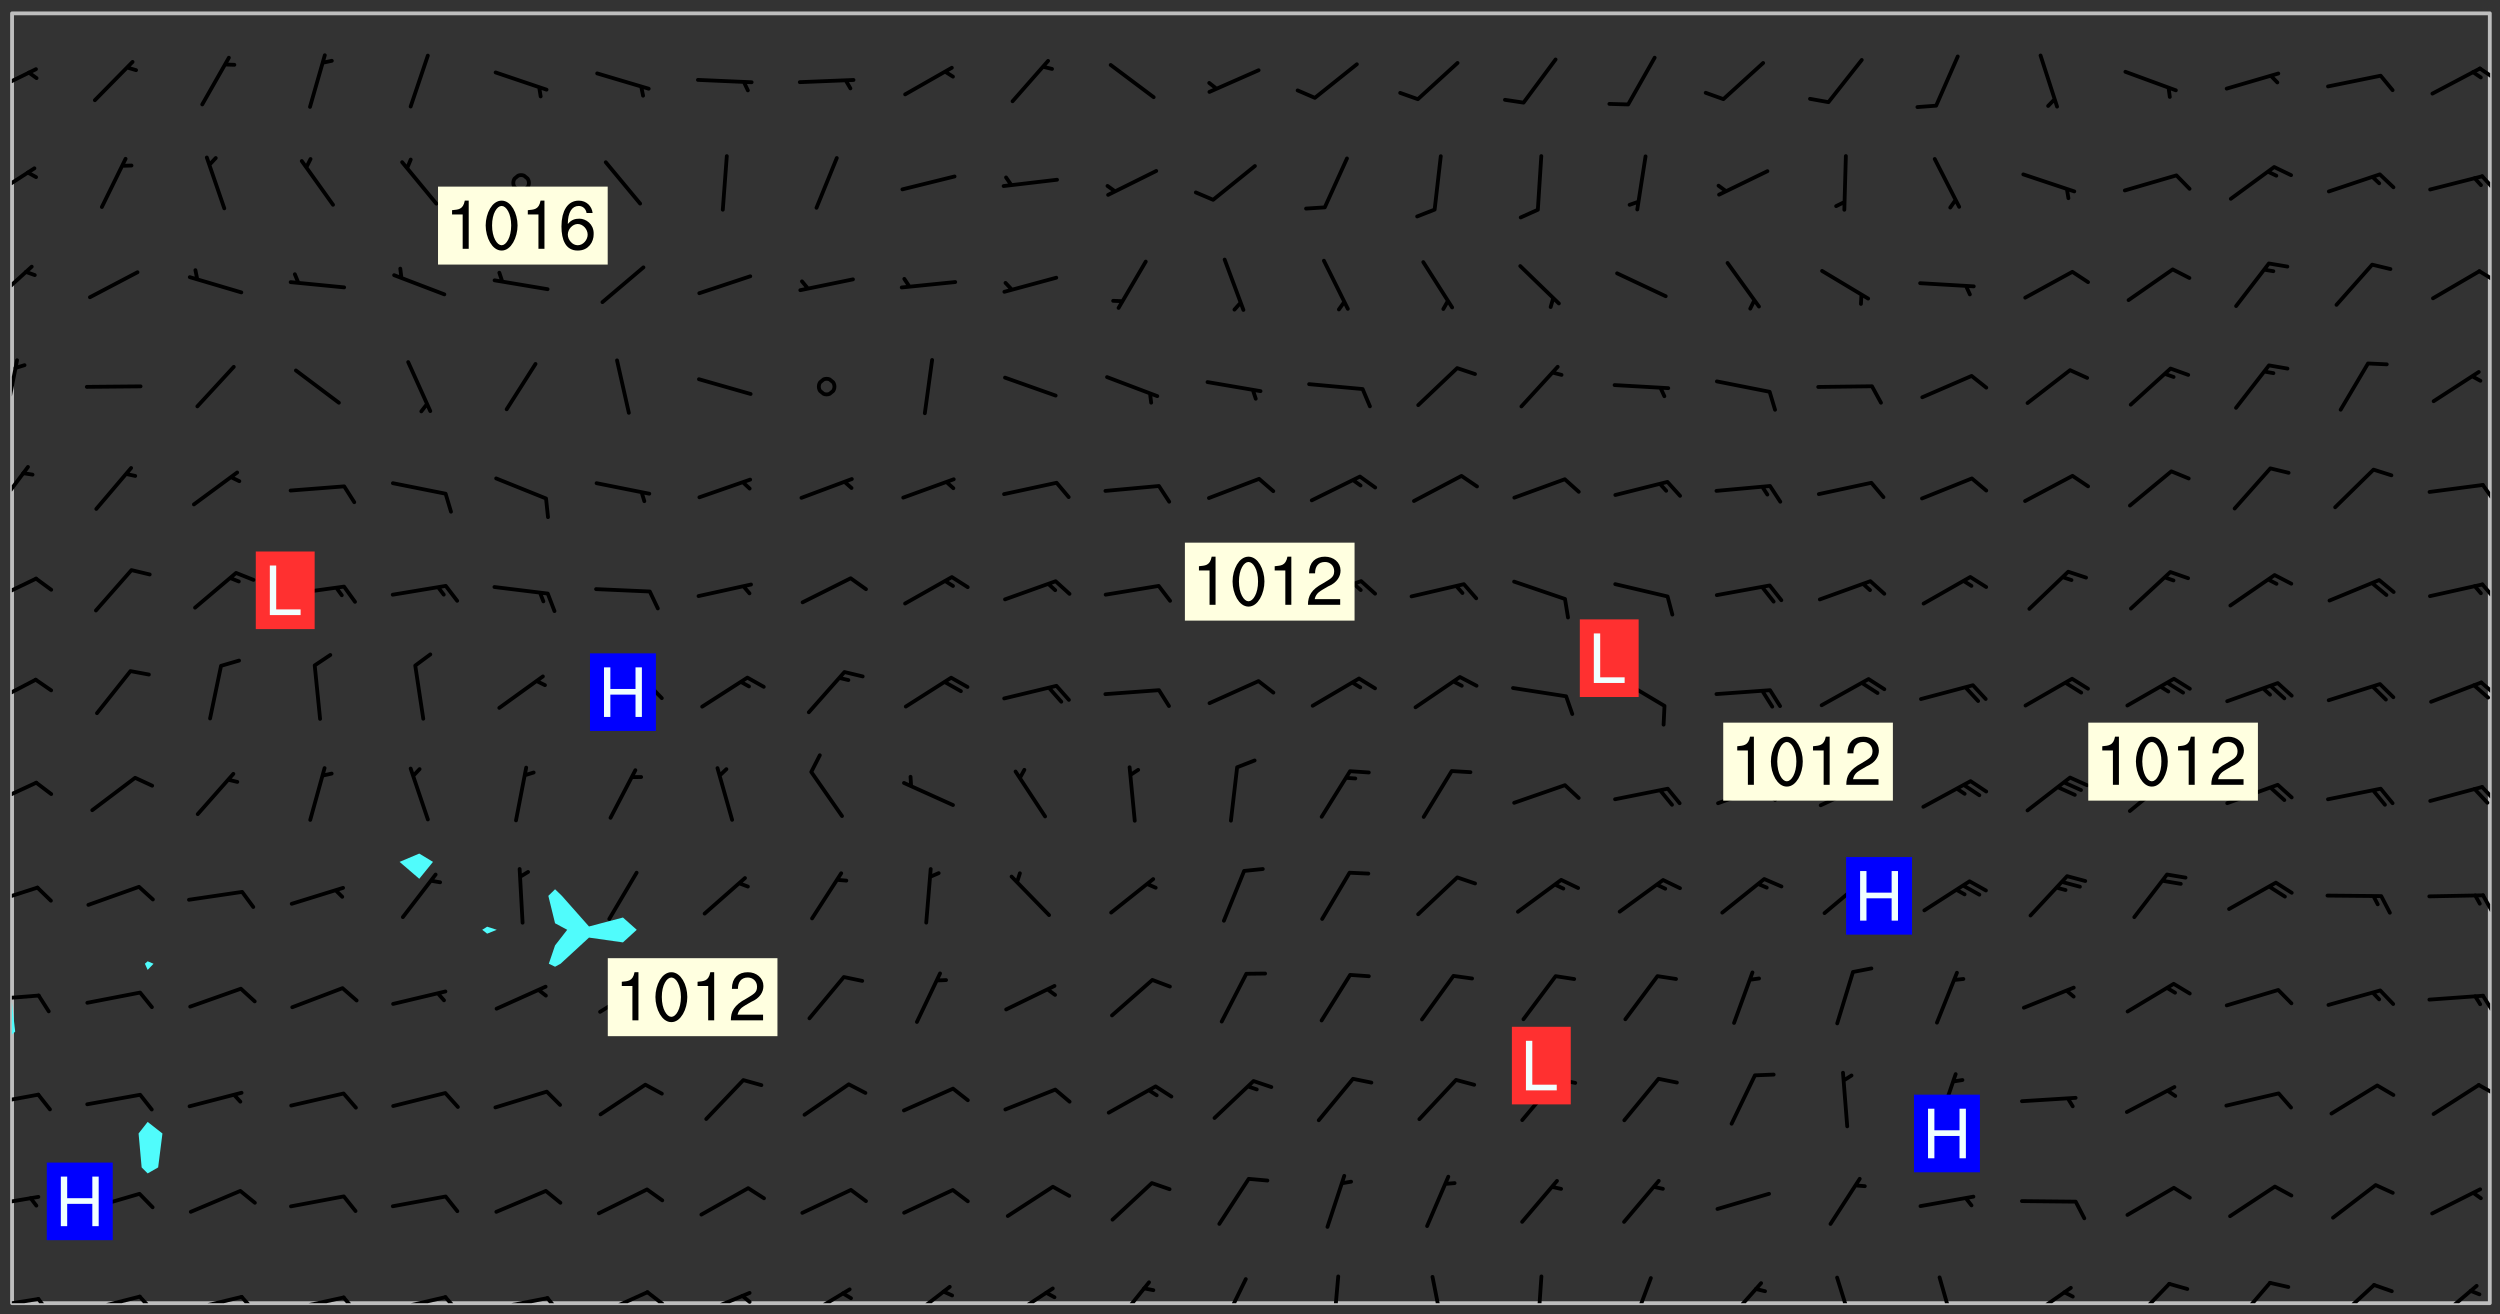 <svg xmlns="http://www.w3.org/2000/svg" role="img" xmlns:xlink="http://www.w3.org/1999/xlink" viewBox="142.45 309.95 326.84 171.84"><rect x="142.45" y="309.95" width="326.84" height="171.84" fill="#333333" stroke="none"/><defs><clipPath id="clip2"><path d="M 144 445 L 145 445 L 145 480.328 L 144 480.328 Z M 144 445"/></clipPath><clipPath id="clip3"><path d="M 144 311.672 L 145 311.672 L 145 441 L 144 441 Z M 144 311.672"/></clipPath><clipPath id="clip4"><path d="M 144 311.672 L 468 311.672 L 468 480.328 L 144 480.328 Z M 144 311.672"/></clipPath><clipPath id="clip5"><path d="M 467 311.672 L 468 311.672 L 468 480.328 L 467 480.328 Z M 467 311.672"/></clipPath><clipPath id="clip6"><path d="M 144 479 L 148 479 L 148 480.328 L 144 480.328 Z M 144 479"/></clipPath><clipPath id="clip7"><path d="M 147 479 L 150 479 L 150 480.328 L 147 480.328 Z M 147 479"/></clipPath><clipPath id="clip8"><path d="M 153 479 L 161 479 L 161 480.328 L 153 480.328 Z M 153 479"/></clipPath><clipPath id="clip9"><path d="M 160 479 L 163 479 L 163 480.328 L 160 480.328 Z M 160 479"/></clipPath><clipPath id="clip10"><path d="M 166 479 L 175 479 L 175 480.328 L 166 480.328 Z M 166 479"/></clipPath><clipPath id="clip11"><path d="M 173 479 L 176 479 L 176 480.328 L 173 480.328 Z M 173 479"/></clipPath><clipPath id="clip12"><path d="M 180 479 L 188 479 L 188 480.328 L 180 480.328 Z M 180 479"/></clipPath><clipPath id="clip13"><path d="M 187 479 L 190 479 L 190 480.328 L 187 480.328 Z M 187 479"/></clipPath><clipPath id="clip14"><path d="M 193 479 L 201 479 L 201 480.328 L 193 480.328 Z M 193 479"/></clipPath><clipPath id="clip15"><path d="M 200 479 L 203 479 L 203 480.328 L 200 480.328 Z M 200 479"/></clipPath><clipPath id="clip16"><path d="M 206 479 L 215 479 L 215 480.328 L 206 480.328 Z M 206 479"/></clipPath><clipPath id="clip17"><path d="M 213 479 L 216 479 L 216 480.328 L 213 480.328 Z M 213 479"/></clipPath><clipPath id="clip18"><path d="M 220 478 L 228 478 L 228 480.328 L 220 480.328 Z M 220 478"/></clipPath><clipPath id="clip19"><path d="M 226 478 L 230 478 L 230 480.328 L 226 480.328 Z M 226 478"/></clipPath><clipPath id="clip20"><path d="M 233 478 L 241 478 L 241 480.328 L 233 480.328 Z M 233 478"/></clipPath><clipPath id="clip21"><path d="M 239 479 L 241 479 L 241 480.328 L 239 480.328 Z M 239 479"/></clipPath><clipPath id="clip22"><path d="M 247 478 L 254 478 L 254 480.328 L 247 480.328 Z M 247 478"/></clipPath><clipPath id="clip23"><path d="M 260 477 L 267 477 L 267 480.328 L 260 480.328 Z M 260 477"/></clipPath><clipPath id="clip24"><path d="M 273 478 L 281 478 L 281 480.328 L 273 480.328 Z M 273 478"/></clipPath><clipPath id="clip25"><path d="M 288 477 L 293 477 L 293 480.328 L 288 480.328 Z M 288 477"/></clipPath><clipPath id="clip26"><path d="M 301 476 L 306 476 L 306 480.328 L 301 480.328 Z M 301 476"/></clipPath><clipPath id="clip27"><path d="M 316 476 L 318 476 L 318 480.328 L 316 480.328 Z M 316 476"/></clipPath><clipPath id="clip28"><path d="M 329 476 L 332 476 L 332 480.328 L 329 480.328 Z M 329 476"/></clipPath><clipPath id="clip29"><path d="M 343 476 L 345 476 L 345 480.328 L 343 480.328 Z M 343 476"/></clipPath><clipPath id="clip30"><path d="M 355 476 L 359 476 L 359 480.328 L 355 480.328 Z M 355 476"/></clipPath><clipPath id="clip31"><path d="M 367 477 L 373 477 L 373 480.328 L 367 480.328 Z M 367 477"/></clipPath><clipPath id="clip32"><path d="M 382 476 L 385 476 L 385 480.328 L 382 480.328 Z M 382 476"/></clipPath><clipPath id="clip33"><path d="M 395 476 L 399 476 L 399 480.328 L 395 480.328 Z M 395 476"/></clipPath><clipPath id="clip34"><path d="M 407 478 L 414 478 L 414 480.328 L 407 480.328 Z M 407 478"/></clipPath><clipPath id="clip35"><path d="M 420 477 L 427 477 L 427 480.328 L 420 480.328 Z M 420 477"/></clipPath><clipPath id="clip36"><path d="M 434 477 L 440 477 L 440 480.328 L 434 480.328 Z M 434 477"/></clipPath><clipPath id="clip37"><path d="M 447 477 L 454 477 L 454 480.328 L 447 480.328 Z M 447 477"/></clipPath><clipPath id="clip38"><path d="M 460 477 L 467 477 L 467 480.328 L 460 480.328 Z M 460 477"/></clipPath><clipPath id="clip39"><path d="M 144 466 L 148 466 L 148 468 L 144 468 Z M 144 466"/></clipPath><clipPath id="clip40"><path d="M 144 452 L 148 452 L 148 455 L 144 455 Z M 144 452"/></clipPath><clipPath id="clip41"><path d="M 466 451 L 468 451 L 468 454 L 466 454 Z M 466 451"/></clipPath><clipPath id="clip42"><path d="M 144 439 L 148 439 L 148 441 L 144 441 Z M 144 439"/></clipPath><clipPath id="clip43"><path d="M 466 439 L 468 439 L 468 443 L 466 443 Z M 466 439"/></clipPath><clipPath id="clip44"><path d="M 144 425 L 148 425 L 148 429 L 144 429 Z M 144 425"/></clipPath><clipPath id="clip45"><path d="M 466 426 L 468 426 L 468 430 L 466 430 Z M 466 426"/></clipPath><clipPath id="clip46"><path d="M 144 412 L 148 412 L 148 416 L 144 416 Z M 144 412"/></clipPath><clipPath id="clip47"><path d="M 466 412 L 468 412 L 468 415 L 466 415 Z M 466 412"/></clipPath><clipPath id="clip48"><path d="M 144 398 L 148 398 L 148 403 L 144 403 Z M 144 398"/></clipPath><clipPath id="clip49"><path d="M 466 398 L 468 398 L 468 402 L 466 402 Z M 466 398"/></clipPath><clipPath id="clip50"><path d="M 144 385 L 148 385 L 148 389 L 144 389 Z M 144 385"/></clipPath><clipPath id="clip51"><path d="M 466 386 L 468 386 L 468 389 L 466 389 Z M 466 386"/></clipPath><clipPath id="clip52"><path d="M 144 370 L 147 370 L 147 377 L 144 377 Z M 144 370"/></clipPath><clipPath id="clip53"><path d="M 466 373 L 468 373 L 468 376 L 466 376 Z M 466 373"/></clipPath><clipPath id="clip54"><path d="M 144 356 L 145 356 L 145 365 L 144 365 Z M 144 356"/></clipPath><clipPath id="clip55"><path d="M 144 344 L 147 344 L 147 350 L 144 350 Z M 144 344"/></clipPath><clipPath id="clip56"><path d="M 466 345 L 468 345 L 468 347 L 466 347 Z M 466 345"/></clipPath><clipPath id="clip57"><path d="M 144 331 L 148 331 L 148 337 L 144 337 Z M 144 331"/></clipPath><clipPath id="clip58"><path d="M 466 332 L 468 332 L 468 336 L 466 336 Z M 466 332"/></clipPath><clipPath id="clip59"><path d="M 144 318 L 148 318 L 148 323 L 144 323 Z M 144 318"/></clipPath><clipPath id="clip60"><path d="M 466 318 L 468 318 L 468 321 L 466 321 Z M 466 318"/></clipPath><g id="surface396" clip-path="url(#clip1)"><path fill="#fff" fill-opacity="0" fill-rule="evenodd" d="M 0 0 L 1000 0 L 1000 1000 L 0 1000 Z M 0 0"/><path fill="#d3d3d3" fill-opacity="0" fill-rule="evenodd" d="M162.152 355.867L161.918 356.16 161.977 356.395 162.094 356.566 162.27 356.801 162.562 357.148 162.676 357.207 162.793 357.035 162.852 356.801 163.027 356.625 163.492 356.449 164.191 356.449 164.426 356.742 164.715 357.559 164.773 357.734 164.949 357.965 165.301 358.199 166 358.898 166.172 359.074 166.406 359.422 166.641 359.832 166.93 360.414 167.34 360.879 167.57 361.113 167.805 361.289 167.922 361.52 168.098 361.812 168.27 362.977 168.27 363.211 168.328 363.5 168.387 363.617 168.504 363.734 168.852 364.145 168.969 364.316 169.145 364.492 169.32 364.727 169.438 364.898 169.609 365.25 169.668 365.484 169.902 365.891 170.137 365.832 169.961 366.008 169.902 366.938 169.32 366.938 169.086 366.824 168.738 366.938 168.621 367.055 168.562 367.348 168.504 367.523 168.387 367.695 167.922 367.988 167.863 368.223 167.805 368.336 167.805 368.98 167.863 369.152 167.863 369.562 167.922 369.621 167.922 370.027 167.98 370.434 168.098 370.609 168.156 370.668 168.387 371.309 168.328 371.602 168.328 372.301 168.27 372.883 168.27 373.117 168.211 373.348 168.156 373.699 168.156 375.621 168.211 375.738 168.637 375.738 168.27 375.855 168.246 376.207 169.137 377.375 170.879 377.914 172.219 378.273 172.219 378.812 172.309 379.621 172.844 380.336 174.363 380.605 175.254 380.52 175.344 381.684 175.879 381.863 177.039 381.684 179.094 380.699 180.254 380.336 182.133 380.16 183.828 379.98 183.648 380.699 182.133 380.785 180.883 380.875 180.078 381.145 179.004 381.953 179.273 382.672 179.809 383.57 179.629 384.195 179.363 385.004 179.629 386.082 180.254 386.98 181.059 387.16 182.309 386.98 182.043 387.703 182.141 388.207 182.195 388.5 182.195 388.672 182.254 388.965 182.254 389.371 182.43 389.488 182.781 389.605 183.188 389.605 183.48 389.43 183.594 389.312 183.652 389.195 183.77 388.965 183.828 388.789 184.18 388.324 184.41 388.148 184.586 388.09 184.762 388.148 184.82 388.324 184.938 389.312 184.992 389.781 185.051 389.953 185.168 390.188 185.344 390.246 186.16 390.305 186.449 390.305 186.566 390.539 186.625 390.945 186.684 391.297 186.684 392.402 186.801 392.695 186.918 393.043 187.207 393.742 187.383 394.094 187.965 394.848 188.316 395.023 188.488 395.082 188.957 395.316 189.598 395.781 189.945 396.016 190.238 396.191 190.531 396.246 190.762 396.309 191.578 396.656 191.871 396.832 191.984 397.004 192.336 397.355 192.453 397.531 192.977 398.172 192.977 398.461 193.035 398.812 193.035 399.16 193.094 399.512 193.152 399.801 193.27 399.859 193.441 399.918 193.617 399.918 194.199 400.152 194.375 400.27 194.551 400.559 194.727 400.793 194.84 401.027 195.133 401.258 195.25 401.375 195.25 401.785 195.309 401.84 195.598 402.074 195.832 402.191 195.891 402.309 196.008 402.48 196.066 402.598 196.297 402.832 196.355 403.008 196.59 403.066 196.707 403.125 196.59 403.238 196.531 403.355 196.531 403.473 196.414 403.766 196.297 404.055 196.297 404.637 196.473 404.754 196.59 404.812 196.648 404.93 196.766 405.047 196.879 405.105 197.055 405.453 197.113 405.805 197.172 406.211 197.172 406.387 197.113 406.562 196.996 407.262 196.996 407.434 197.113 407.609 197.406 407.902 197.812 407.902 197.988 408.02 198.105 408.191 198.223 408.484 198.223 408.719 197.695 408.719 197.465 408.484 197.23 408.484 197.055 408.543 196.996 409.242 197.055 409.59 197.172 409.766 197.348 410.176 197.465 410.406 197.754 410.875 197.93 410.93 198.453 410.93 198.688 410.988 199.445 411.629 199.504 411.922 199.504 412.156 199.562 412.215 199.793 412.562 199.793 412.914 199.676 413.086 199.676 413.379 199.969 413.668 200.262 413.844 200.434 413.902 200.727 414.078 201.02 414.195 201.602 414.602 201.891 414.836 202.184 415.012 202.402 415.172 202.418 415.184 202.648 415.359 203.289 415.883 203.465 416.117 203.582 416.293 203.758 416.469 203.871 416.641 203.871 417.281 203.988 417.457 204.457 417.574 205.039 417.691 205.273 417.75 205.504 417.863 205.797 417.98 205.91 418.039 206.496 418.391 206.785 418.562 206.961 418.625 207.137 418.68 207.312 418.738 208.012 419.09 208.301 419.266 208.535 419.32 208.824 419.496 209.059 419.613 209.699 420.02 209.992 420.137 210.164 420.195 210.398 420.254 210.809 420.312 211.039 420.371 211.273 420.488 211.332 420.66 210.922 420.836 211.391 420.895 211.449 421.188 211.562 421.422 211.738 421.477 211.973 421.535 212.148 421.594 212.555 421.711 213.195 421.945 213.312 422.117 213.371 422.352 213.371 422.527 213.312 422.645 213.254 423.051 213.488 423.285 213.605 423.344 213.953 423.461 214.594 423.691 214.77 423.809 215.059 423.926 215.234 424.102 215.469 424.566 216.051 425.672 216.227 425.848 216.574 426.023 216.75 426.141 217.102 426.258 218.148 426.781 218.383 426.84 218.848 426.953 219.141 427.012 219.605 427.188 220.363 427.77 220.598 428.004 220.945 428.469 221.121 428.645 221.41 428.879 222.227 429.578 222.52 429.754 222.809 430.043 223.102 430.219 223.395 430.508 224.09 431.148 224.266 431.324 224.559 431.559 224.848 431.793 225.316 432.082 225.957 432.664 226.305 432.898 226.539 433.191 226.887 433.539 227.238 434.004 228.172 434.996 228.52 435.402 228.637 435.578 228.871 435.637 228.984 435.754 229.629 435.93 229.859 436.043 230.094 436.102 230.387 436.277 230.617 436.395 231.551 437.094 231.957 437.5 232.191 437.676 232.598 437.852 232.832 437.969 233.648 438.316 233.996 438.551 234.23 438.668 234.523 438.957 234.754 439.074 235.512 439.426 235.863 439.598 236.094 439.656 236.387 439.773 236.621 439.832 237.492 440.008 238.309 440.008 238.777 440.238 238.949 440.297 239.824 440.996 240.289 441.113 240.582 441.172 240.758 441.23 240.988 441.289 241.457 441.348 241.805 441.406 242.156 441.465 242.562 441.523 242.855 441.523 243.027 441.582 243.027 441.812 243.203 441.988 243.496 441.988 243.844 442.047 244.195 442.105 244.895 442.223 245.535 442.223 246 441.988 246.293 441.812 246.465 441.695 246.875 441.523 247.164 441.348 248.098 440.883 248.566 440.59 249.09 440.297 249.555 440.125 250.02 439.949 251.07 439.484 251.359 439.367 251.77 439.25 252.059 439.133 252.586 438.957 254.102 438.258 254.684 437.91 254.973 437.852 255.266 437.793 255.613 437.676 256.488 437.445 256.84 437.328 256.953 437.328 257.188 437.27 258.062 437.035 258.297 436.977 259.109 436.977 259.461 436.918 260.277 436.801 260.449 436.742 260.801 436.688 261.094 436.629 261.324 436.57 262.141 436.395 262.316 436.336 262.664 436.336 262.898 436.277 263.363 436.16 264.121 435.988 264.355 435.93 264.703 435.93 265.113 435.812 265.402 435.754 266.688 435.695 266.977 435.695 267.387 435.637 267.617 435.578 267.793 435.578 268.668 435.461 269.074 435.461 269.484 435.344 269.832 435.344 270.184 435.23 271.055 435.172 272.805 435.172 273.852 435.461 274.262 435.578 274.551 435.695 274.902 435.812 275.191 435.93 276.242 436.102 276.531 436.16 276.824 436.16 277.117 436.219 277.289 436.277 277.699 436.336 277.871 436.395 277.988 436.453 278.105 436.453 278.223 436.512 278.574 436.57 278.688 436.57 279.098 436.637 281.02 437.031 282.945 437.426 284.465 437.875 286.16 438.594 288.305 439.398 289.91 438.68 291.34 437.875 292.5 436.797 293.75 436.348 296.785 435.629 298.66 435.27 300.805 433.922 303.039 432.668 305.539 431.41 307.234 430.961 309.02 430.781 310.18 430.512 310.805 431.051 312.145 430.781 312.859 429.793 313.844 428.449 314.289 428.27 315.094 427.91 316.969 427.371 318.754 426.922 320.004 426.652 321.164 426.562 322.863 426.473 324.824 426.203 326.074 426.113 326.613 426.113 327.238 426.023 328.129 426.023 330.273 425.844 332.684 425.664 335.273 425.574 336.969 425.754 338.578 425.844 340.008 426.203 341.168 426.922 343.043 427.91 344.203 429.438 344.469 430.152 345.098 430.242 345.453 431.141 345.988 431.68 346.523 433.207 347.598 433.566 348.133 433.566 347.328 434.102 347.418 435.809 348.133 438.504 349.023 439.309 349.918 440.297 350.633 441.555 352.418 442.094 353.938 441.914 354.293 443.258 355.902 442.453 356.883 441.914 357.152 442.184 357.469 441.969 357.688 441.824 358.488 442.273 358.938 441.914 359.293 441.914 359.828 441.645 360.367 440.926 360.902 440.656 361.527 439.668 362.688 440.117 363.527 440.488 364.922 441.105 366.617 440.926 368.223 440.926 370.008 441.016 370.188 439.309 370.723 437.965 371.527 438.234 372.02 439.082 372.422 439.488 372.332 440.027 372.332 440.387 373.047 440.836 373.758 440.566 375.188 440.566 375.547 441.555 375.992 442.812 376.707 444.156 377.957 444.785 379.652 445.414 380.367 445.234 380.547 444.695 381.527 444.605 381.977 444.965 382.062 446.223 381.797 446.852 381.262 447.031 381.262 447.57 381.977 448.555 382.242 449.094 383.227 450.082 384.027 451.16 383.762 451.52 383.672 452.418 383.047 454.75 382.691 456.816 382.602 458.609 382.422 459.328 382.332 459.867 382.332 461.305 381.352 463.188 380.992 464.895 380.457 465.793 379.652 466.961 379.387 467.5 381.441 468.754 381.527 469.113 381.172 469.652 381.082 469.473 381.082 470.281 381.172 471.719 380.727 472.434 379.652 472.527 379.387 473.242 379.922 474.141 380.727 474.859 381.887 475.668 383.227 475.938 383.672 476.297 383.316 476.746 381.527 476.656 380.277 476.207 379.562 475.488 378.938 475.398 378.762 478.988 378.574 480.297 467.934 480.297 467.934 311.703 412.664 311.703 412.664 360.785 413.426 360.91 416.715 361.453 418.738 364.289 418.738 367.043 421.09 367.375 423.438 367.707 427.488 367.707 426.109 371.867 424.086 372.574 422.062 373.277 421.52 373.621 418.926 375.238 418.738 375.355 416.715 373.277 415.984 370.535 413.312 368.457 411.938 364.957 411.871 364.875 409.914 362.203 412.664 360.785 412.664 311.703 294.422 311.703 294.422 403.117 294.539 403.148 294.672 403.16 294.746 403.234 294.852 403.281 294.941 403.34 295.027 403.398 295.117 403.457 295.414 403.754 295.473 403.844 295.504 403.961 295.531 404.078 295.547 404.215 295.516 404.332 295.457 404.422 295.398 404.508 295.355 404.613 295.309 404.715 295.281 404.836 295.281 404.98 295.457 405.25 295.605 405.398 295.68 405.484 295.754 405.559 295.797 405.664 295.859 405.754 295.918 405.84 295.961 405.945 296.02 406.035 296.066 406.137 296.109 406.242 296.168 406.328 296.285 406.508 296.359 406.582 296.422 406.668 296.48 406.758 296.523 406.863 296.582 406.953 296.641 407.039 296.703 407.129 296.762 407.219 296.805 407.32 296.922 407.5 296.996 407.574 297.055 407.66 297.129 407.734 297.219 407.793 297.324 407.84 297.473 407.84 297.605 407.824 297.738 407.84 297.84 407.793 297.914 407.719 297.961 407.617 297.945 407.484 297.945 407.336 297.898 407.23 297.871 407.113 297.824 407.012 297.797 406.891 297.754 406.789 297.691 406.699 297.648 406.598 297.605 406.492 297.574 406.375 297.559 406.242 297.547 406.105 297.633 406.047 297.691 405.961 297.812 405.93 297.855 406.035 297.871 406.168 297.871 406.285 297.93 406.387 297.988 406.477 298.078 406.535 298.227 406.684 298.285 406.773 298.328 406.879 298.316 406.98 298.402 407.039 298.508 407.086 298.594 407.145 298.684 407.203 298.758 407.277 298.641 407.305 298.535 407.352 298.449 407.41 298.375 407.484 298.316 407.574 298.254 407.66 298.227 407.781 298.18 407.883 298.137 407.988 298.105 408.105 298.094 408.238 298.078 408.371 298.078 408.52 298.105 408.637 298.152 408.742 298.195 408.844 298.254 408.934 298.328 409.008 298.418 409.066 298.492 409.141 298.582 409.199 298.641 409.289 298.684 409.395 298.73 409.496 298.848 409.527 298.98 409.543 299.129 409.543 299.246 409.512 299.352 409.555 299.395 409.66 299.441 409.762 299.469 409.883 299.5 410 299.527 410.117 299.559 410.238 299.586 410.355 299.691 410.398 299.793 410.445 299.926 410.43 300.074 410.578 300.137 410.664 300.211 410.738 300.281 410.812 300.371 410.875 300.477 410.918 300.578 410.961 300.695 410.992 300.832 411.008 300.949 410.977 301.023 410.902 301.051 410.785 301.039 410.652 301.008 410.531 300.98 410.414 301.023 410.309 301.141 410.309 301.23 410.371 301.348 410.398 301.496 410.398 301.629 410.414 301.777 410.414 301.91 410.43 302.043 410.414 302.191 410.414 302.324 410.398 302.457 410.387 302.594 410.398 302.711 410.371 302.844 410.355 303.035 410.297 302.977 410.473 302.961 410.605 302.934 410.727 302.918 410.859 302.859 410.945 302.727 410.961 302.621 411.008 302.516 411.051 302.398 411.082 302.281 411.109 302.016 411.141 301.867 411.141 301.734 411.156 301.66 411.23 301.719 411.316 301.867 411.465 301.984 411.645 302.059 411.715 302.148 411.777 302.238 411.836 302.324 411.895 302.414 411.953 302.516 411.996 302.621 412.059 302.727 412.102 302.812 412.16 302.918 412.207 303.02 412.25 303.199 412.367 303.258 412.457 303.215 412.559 303.168 412.664 303.184 412.797 303.406 413.02 303.465 413.109 303.508 413.211 303.539 413.332 303.582 413.434 303.598 413.566 303.629 413.684 303.641 413.82 303.672 413.938 303.82 414.086 303.922 414.129 304.027 414.172 304.145 414.203 304.277 414.219 304.414 414.234 304.531 414.234 304.648 414.203 304.738 414.145 304.781 414.039 304.828 413.938 304.871 413.832 304.902 413.715 304.914 413.582 304.914 413.434 304.902 413.301 304.887 413.168 304.855 413.051 304.812 412.945 304.766 412.84 304.723 412.738 304.68 412.633 304.664 412.5 304.68 412.367 304.707 412.25 304.738 412.133 304.766 412.012 304.812 411.91 304.902 411.852 304.988 411.789 305.062 411.715 305.152 411.656 305.375 411.434 305.434 411.348 305.508 411.273 305.625 411.094 305.684 411.008 305.684 410.859 305.609 410.785 305.508 410.738 305.402 410.695 305.301 410.652 305.242 410.562 305.195 410.457 305.168 410.34 305.258 410.281 305.375 410.25 305.477 410.207 305.656 410.09 305.805 409.941 305.816 409.809 305.805 409.703 305.715 409.645 305.582 409.66 305.434 409.66 305.301 409.676 305.168 409.66 305.047 409.629 304.961 409.57 304.887 409.496 304.828 409.406 304.766 409.32 304.648 409.141 304.59 409.055 304.621 408.934 304.707 408.875 304.828 408.844 304.887 408.758 304.887 408.637 304.855 408.52 304.797 408.43 304.738 408.344 304.691 408.238 304.664 408.121 304.648 407.988 304.707 407.898 304.781 407.824 304.871 407.766 304.988 407.586 305.062 407.512 305.121 407.426 305.27 407.277 305.391 407.246 305.523 407.23 305.656 407.246 305.73 407.32 305.773 407.426 305.789 407.559 305.758 407.676 305.641 407.707 305.508 407.719 305.359 407.867 305.316 407.973 305.27 408.074 305.242 408.195 305.211 408.312 305.211 408.461 305.242 408.578 305.285 408.684 305.344 408.773 305.418 408.844 305.492 408.918 305.609 408.949 305.73 408.977 305.848 408.949 305.98 408.934 306.098 408.934 306.188 408.992 306.262 409.066 306.309 409.172 306.367 409.258 306.469 409.305 306.602 409.32 306.707 409.363 306.793 409.422 306.781 409.527 306.707 409.602 306.527 409.719 306.469 409.809 306.379 409.867 306.309 409.941 306.234 410.016 306.172 410.105 306.145 410.223 306.129 410.355 306.145 410.488 306.129 410.621 306.129 410.77 306.145 410.902 306.172 411.02 306.203 411.141 306.277 411.215 306.367 411.273 306.453 411.332 306.543 411.391 306.66 411.422 306.66 411.508 306.559 411.555 306.469 411.613 306.203 411.645 306.086 411.672 305.938 411.672 305.832 411.715 305.73 411.762 305.672 411.852 305.609 412.086 305.598 412.219 305.566 412.34 305.551 412.473 305.551 412.766 305.539 412.898 305.551 413.035 305.566 413.168 305.699 413.184 305.832 413.195 305.953 413.227 306.039 413.285 306.113 413.359 306.16 413.465 306.203 413.566 306.219 413.699 306.219 414.145 306.203 414.277 306.203 414.723 306.234 414.988 306.262 415.105 306.277 415.238 306.309 415.355 306.395 415.566 306.426 415.832 306.426 415.98 306.395 416.098 306.367 416.215 306.336 416.336 306.309 416.453 306.277 416.57 306.246 416.691 306.234 416.824 306.219 416.957 306.309 417.016 306.426 416.984 306.527 417 306.574 417.105 306.543 417.371 306.543 417.812 306.5 417.918 306.453 418.023 306.41 418.125 306.367 418.23 306.309 418.316 306.277 418.438 306.234 418.555 306.203 418.672 306.188 418.805 306.203 418.938 306.262 419.027 306.367 419.074 306.453 419.133 306.512 419.219 306.5 419.355 306.469 419.473 306.426 419.574 306.426 420.02 306.41 420.152 306.41 420.301 306.379 420.418 306.336 420.523 306.309 420.641 306.262 420.746 306.219 420.848 306.188 420.969 306.16 421.086 306.129 421.219 306.098 421.336 306.07 421.453 306.027 421.559 305.996 421.676 305.965 421.797 305.953 421.93 305.938 422.062 305.938 422.359 305.965 422.477 305.965 422.625 306.012 423.023 306.039 423.141 306.098 423.23 306.219 423.262 306.367 423.262 306.5 423.246 306.559 423.336 306.559 423.453 306.5 423.543 306.41 423.602 306.309 423.645 306.203 423.691 306.113 423.75 306.027 423.809 305.891 423.824 305.773 423.793 305.641 423.777 305.539 423.824 305.477 423.91 305.465 424.047 305.449 424.18 305.418 424.297 305.391 424.414 305.375 424.547 305.344 424.668 305.344 424.965 305.359 425.098 305.391 425.215 305.391 425.363 305.402 425.496 305.402 425.645 305.375 425.762 305.328 425.863 305.301 425.984 305.27 426.102 305.211 426.191 305.137 426.266 305.035 426.309 304.93 426.355 304.812 426.383 304.691 426.414 304.59 426.367 304.648 426.281 304.754 426.234 304.781 426.117 304.812 426 304.84 425.879 304.871 425.762 304.871 425.613 304.887 425.48 304.855 425.363 304.812 425.258 304.707 425.273 304.633 425.348 304.531 425.391 304.441 425.453 304.367 425.527 304.324 425.629 304.309 425.762 304.277 425.879 304.25 426 304.219 426.117 304.191 426.234 304.16 426.355 304.133 426.473 304.102 426.59 304.059 426.695 303.969 426.754 303.879 426.754 303.762 426.723 303.73 426.637 303.746 426.5 303.715 426.383 303.715 426.234 303.703 426.102 303.703 425.953 303.641 425.719 303.613 425.598 303.57 425.496 303.523 425.391 303.465 425.305 303.406 425.215 303.363 425.109 303.301 425.023 303.152 424.875 303.082 424.801 302.977 424.754 302.871 424.711 302.77 424.668 302.473 424.371 302.383 424.297 302.297 424.238 302.191 424.195 302.102 424.133 302.016 424.074 301.91 424.031 301.82 423.973 301.734 423.91 301.66 423.84 301.555 423.793 301.469 423.734 301.363 423.691 301.273 423.629 301.172 423.586 301.066 423.543 300.98 423.484 300.875 423.438 300.77 423.395 300.668 423.348 300.578 423.289 300.477 423.246 300.371 423.203 300.281 423.141 300.164 423.113 300.031 423.098 299.898 423.113 299.75 423.113 299.617 423.129 299.5 423.098 299.41 423.039 299.336 422.965 299.246 422.906 299.145 422.859 298.996 422.859 298.875 422.832 298.773 422.789 298.699 422.715 298.582 422.535 298.492 422.477 298.391 422.434 298.301 422.371 298.195 422.328 298.105 422.27 298.02 422.211 297.914 422.164 297.855 422.078 297.797 421.988 297.754 421.883 297.707 421.781 297.633 421.707 297.547 421.648 297.473 421.574 297.383 421.516 297.16 421.293 297.117 421.188 297.086 420.922 297.191 420.879 297.336 420.879 297.441 420.922 297.516 420.996 297.605 421.055 297.691 421.113 297.797 421.16 297.887 421.219 298.035 421.367 298.105 421.441 298.254 421.59 298.316 421.676 298.391 421.75 298.477 421.809 298.551 421.883 298.641 421.945 298.73 422.004 298.816 422.062 299.086 422.238 299.188 422.285 299.293 422.328 299.395 422.371 299.441 422.297 299.5 422.211 299.574 422.137 299.645 422.062 299.75 422.105 299.824 422.18 299.883 422.27 299.926 422.371 299.973 422.477 300.016 422.582 300.137 422.609 300.254 422.582 300.328 422.492 300.371 422.387 300.43 422.297 300.504 422.223 300.609 422.18 300.727 422.152 300.859 422.164 300.949 422.223 301.098 422.371 301.156 422.461 301.199 422.566 301.246 422.668 301.289 422.773 301.332 422.875 301.438 422.922 301.543 422.965 301.676 422.98 301.762 422.922 301.82 422.832 301.895 422.758 302 422.715 302.117 422.742 302.223 422.789 302.324 422.832 302.43 422.875 302.531 422.922 302.711 423.039 302.711 423.156 302.695 423.289 302.711 423.422 302.727 423.559 302.785 423.645 302.887 423.691 303.008 423.719 303.125 423.75 303.273 423.75 303.391 423.719 303.449 423.629 303.629 423.512 303.688 423.422 303.762 423.348 303.82 423.262 303.938 423.082 304.117 422.965 304.234 422.996 304.324 423.055 304.367 423.129 304.352 423.262 304.352 423.379 304.441 423.438 304.59 423.438 304.723 423.422 304.855 423.41 305.121 423.379 305.227 423.336 305.344 423.305 305.465 423.277 305.539 423.203 305.609 423.129 305.672 423.039 305.656 422.934 305.609 422.832 305.508 422.789 305.402 422.773 305.285 422.801 305.02 422.832 304.871 422.832 304.797 422.758 304.707 422.699 304.59 422.668 304.473 422.641 304.34 422.625 304.191 422.625 304.059 422.641 303.762 422.641 303.656 422.594 303.508 422.445 303.465 422.344 303.406 422.254 303.629 422.031 303.715 421.973 303.82 421.93 303.938 421.898 304.07 421.883 304.203 421.898 304.34 421.914 304.441 421.957 304.574 421.945 304.664 421.883 304.766 421.84 304.828 421.75 304.781 421.648 304.691 421.59 304.574 421.559 304.473 421.516 304.414 421.426 304.352 421.336 304.352 421.219 304.367 421.086 304.473 421.039 304.547 420.969 304.547 420.848 304.457 420.789 304.426 420.672 304.516 420.613 304.59 420.539 304.633 420.434 304.691 420.344 304.738 420.242 304.754 420.109 304.754 419.961 304.707 419.855 304.664 419.754 304.574 419.695 304.441 419.68 304.34 419.637 304.203 419.621 304.086 419.59 303.641 419.59 303.508 419.574 303.375 419.562 303.242 419.547 303.125 419.516 302.977 419.516 302.844 419.5 302.711 419.488 302.445 419.457 302.324 419.414 302.238 419.355 302.164 419.281 302.164 419.133 302.176 419 302.281 418.953 302.383 418.91 302.516 418.895 302.668 418.895 302.801 418.879 303.094 418.879 303.215 418.91 303.316 418.953 303.406 419.012 303.641 419.074 303.762 419.027 303.852 418.969 303.953 418.926 304.086 418.91 304.191 418.953 304.293 419 304.426 419.012 304.547 418.984 304.691 418.984 304.812 418.953 304.93 418.926 305.035 418.879 305.109 418.805 305.195 418.746 305.344 418.598 305.402 418.512 305.449 418.406 305.477 418.289 305.492 418.184 305.391 418.141 305.301 418.082 305.184 418.051 305.078 418.008 304.988 417.945 304.914 417.859 304.84 417.785 304.738 417.742 304.633 417.695 304.531 417.652 304.473 417.562 304.426 417.461 304.34 417.25 304.277 417.164 304.219 417.074 304.145 417 304.059 416.941 303.789 416.941 303.672 416.973 303.582 417.031 303.48 417.074 303.348 417.09 303.242 417.074 303.215 416.957 303.152 416.867 303.035 416.836 302.934 416.793 302.785 416.645 302.754 416.527 302.738 416.422 302.812 416.348 302.992 416.23 303.109 416.203 303.227 416.172 303.363 416.188 303.465 416.23 303.57 416.273 303.672 416.32 303.777 416.363 303.895 416.395 304.027 416.41 304.145 416.438 304.277 416.453 304.383 416.438 304.473 416.379 304.398 416.305 304.293 416.262 304.219 416.188 304.145 416.098 303.996 415.949 303.91 415.891 303.82 415.832 303.746 415.758 303.656 415.699 303.555 415.652 303.434 415.625 303.332 415.578 303.227 415.535 303.109 415.504 303.008 415.461 302.887 415.43 302.738 415.43 302.621 415.461 302.516 415.504 302.43 415.566 302.25 415.684 302.164 415.742 302.074 415.801 301.969 415.848 301.883 415.906 301.777 415.949 301.676 415.992 301.57 416.039 301.496 416.113 301.438 416.203 301.379 416.289 301.332 416.395 301.273 416.48 301.199 416.555 301.066 416.543 300.949 416.512 300.832 416.512 300.758 416.586 300.668 416.645 300.594 416.719 300.504 416.777 300.418 416.836 300.312 416.883 300.211 416.926 300.074 416.941 299.973 416.898 299.824 416.75 299.719 416.703 299.633 416.703 299.527 416.75 299.426 416.793 299.305 416.824 299.188 416.793 299.113 416.719 299.113 416.602 299.145 416.48 299.219 416.41 299.277 416.32 299.352 416.246 299.469 416.215 299.574 416.172 299.867 416.172 300 416.156 300.137 416.141 300.238 416.098 300.328 416.039 300.43 415.992 300.52 415.934 300.652 415.922 300.742 415.98 300.875 415.992 300.965 415.934 301.051 415.875 301.156 415.832 301.246 415.773 301.332 415.711 301.422 415.652 301.57 415.504 301.629 415.418 301.688 415.328 301.793 415.285 301.926 415.27 302.043 415.297 302.164 415.328 302.223 415.27 302.281 415.18 302.312 414.914 302.34 414.797 302.445 414.809 302.578 414.824 302.68 414.781 302.77 414.723 302.828 414.633 302.902 414.559 302.961 414.469 303.008 414.367 303.02 414.234 303.008 414.102 302.961 413.996 302.812 413.848 302.754 413.758 302.695 413.672 302.652 413.566 302.652 413.121 302.668 412.988 302.668 412.84 302.68 412.707 302.621 412.648 302.531 412.707 302.43 412.664 302.25 412.547 302.164 412.488 302.102 412.398 302.043 412.309 301.969 412.234 301.883 412.176 301.762 412.207 301.66 412.219 301.555 412.266 301.469 412.324 301.363 412.367 301.215 412.516 301.125 412.574 301.039 412.633 300.949 412.695 300.844 412.738 300.711 412.754 300.711 412.633 300.816 412.59 300.934 412.559 301.008 412.488 301.051 412.383 301.051 412.234 301.023 412.117 300.875 411.969 300.742 411.953 300.594 411.953 300.477 411.984 300.371 412.027 300.27 412.07 300.18 412.133 300.062 412.16 299.988 412.086 300 411.953 299.957 411.852 299.914 411.746 299.824 411.688 299.707 411.715 299.586 411.746 299.469 411.777 299.367 411.82 299.246 411.852 299.145 411.895 299.039 411.938 298.949 411.996 298.848 412.012 298.848 411.895 298.863 411.762 298.805 411.672 298.73 411.715 298.582 411.863 298.523 411.953 298.449 412.027 298.402 412.133 298.359 412.234 298.285 412.309 298.227 412.398 298.152 412.473 298.094 412.559 298.02 412.633 297.93 412.695 297.855 412.766 297.781 412.84 297.68 412.855 297.547 412.871 297.441 412.828 297.441 412.707 297.59 412.559 297.633 412.457 297.691 412.367 297.738 412.266 297.781 412.16 297.84 412.07 297.871 411.953 297.914 411.852 297.945 411.73 297.973 411.613 298.02 411.508 298.062 411.406 298.105 411.301 298.18 411.23 298.27 411.168 298.359 411.109 298.461 411.066 298.758 411.066 299.023 411.035 299.129 410.992 299.055 410.918 298.938 410.887 298.832 410.844 298.742 410.785 298.641 410.738 298.551 410.68 298.449 410.637 298.344 410.594 298.254 410.531 298.168 410.473 298.062 410.43 297.961 410.387 297.84 410.355 297.723 410.324 297.621 410.281 297.5 410.25 297.398 410.207 297.309 410.148 297.266 410.043 297.25 409.91 297.352 409.867 297.484 409.852 297.621 409.867 297.754 409.852 297.855 409.809 297.914 409.719 297.93 409.613 297.84 409.555 297.766 409.48 297.664 409.438 297.574 409.379 297.426 409.23 297.383 409.125 297.367 408.992 297.367 408.699 297.309 408.609 297.219 408.551 297.145 408.477 297.102 408.371 297.07 408.254 297.012 408.164 296.938 408.09 296.82 408.062 296.746 407.988 296.656 407.93 296.566 407.867 296.48 407.809 296.406 407.734 296.348 407.648 296.301 407.543 296.215 407.484 296.066 407.336 295.871 407.277 295.738 407.293 295.637 407.336 295.562 407.41 295.516 407.512 295.473 407.617 295.414 407.707 295.355 407.793 295.059 408.09 294.969 408.148 294.883 408.148 294.82 408.062 294.777 407.957 294.809 407.84 294.867 407.75 294.895 407.633 294.883 407.5 294.793 407.438 294.688 407.484 294.57 407.512 294.453 407.543 294.184 407.719 294.082 407.766 293.965 407.793 293.859 407.84 293.77 407.898 293.668 407.941 293.609 407.855 293.562 407.75 293.578 407.617 293.625 407.512 293.695 407.438 293.77 407.367 293.828 407.277 293.828 407.129 293.785 407.023 293.547 407.023 293.445 407.07 293.414 407.188 293.387 407.305 293.355 407.426 293.281 407.469 293.148 407.484 293.074 407.438 293.031 407.336 292.988 407.23 292.941 407.129 292.898 407.023 292.777 407.055 292.676 407.098 292.543 407.113 292.426 407.145 292.32 407.188 292.23 407.246 292.129 407.293 292.008 407.32 291.875 407.336 291.773 407.293 291.715 407.203 291.668 407.098 291.625 406.996 291.582 406.891 291.582 406.773 291.641 406.684 291.727 406.625 291.906 406.508 292.008 406.461 292.113 406.418 292.219 406.359 292.32 406.316 292.41 406.254 292.512 406.211 292.617 406.152 292.719 406.105 292.809 406.047 292.914 406.004 293.016 405.961 293.105 405.898 293.207 405.855 293.344 405.84 293.461 405.871 293.562 405.914 293.684 405.945 293.785 405.988 293.891 406.035 293.992 406.078 294.098 406.121 294.199 406.168 294.305 406.211 294.406 406.254 294.512 406.301 294.598 406.359 294.703 406.402 294.82 406.434 294.926 406.477 295.027 406.523 295.117 406.582 295.223 406.625 295.324 406.668 295.43 406.715 295.547 406.742 295.648 406.789 295.77 406.816 295.918 406.816 296.004 406.758 296.02 406.656 296.078 406.566 296.051 406.449 295.977 406.375 295.859 406.195 295.785 406.121 295.695 406.047 295.516 405.93 295.43 405.871 295.324 405.828 295.223 405.781 294.953 405.605 294.895 405.516 294.82 405.441 294.762 405.352 294.719 405.25 294.688 405.133 294.672 404.996 294.672 404.434 294.66 404.301 294.645 404.168 294.613 404.051 294.598 403.918 294.586 403.785 294.555 403.664 294.332 403.441 294.273 403.355 294.258 403.25 294.289 403.133 294.422 403.117 294.422 311.703 172.992 311.703 172.992 313.156 172.934 313.391 172.582 314.441 172.41 314.965 172.293 315.312 172.117 315.723 172 315.895 171.766 316.188 171.535 316.246 171.184 316.246 171.066 316.305 170.836 316.711 170.836 317.004 170.953 317.18 171.184 317.41 171.301 317.645 171.941 318.402 172.234 318.867 172.41 319.102 172.641 319.453 172.875 319.801 173.516 320.617 173.691 321.082 173.863 321.492 173.98 322.188 174.156 322.656 174.273 324.055 174.332 324.52 174.332 325.395 174.449 326.441 174.449 331.223 174.391 331.688 174.039 332.969 173.863 333.492 173.75 333.902 173.398 334.832 172.934 336 172.699 336.582 172.582 336.758 172.41 337.105 172.234 337.512 171.883 338.328 171.824 338.621 171.711 338.914 171.594 339.203 171.535 339.379 171.418 340.254 171.359 340.66 171.301 340.777 171.242 340.953 171.184 341.125 170.953 341.652 170.836 341.824 170.836 342.059 170.719 342.293 170.66 342.465 170.484 343.051 170.484 343.34 170.426 343.516 170.426 343.809 170.367 343.922 170.309 344.449 170.309 344.621 170.254 344.855 170.254 347.477 170.078 348.293 169.961 348.469 169.785 348.703 169.668 348.875 169.555 349.109 168.969 350.043 168.738 350.332 168.445 350.797 168.27 351.031 167.98 351.383 167.629 352.082 167.516 352.312 167.34 352.723 167.164 352.953 166.758 353.48 165.941 354.18 165.648 354.352 165.359 354.586 165.184 354.703 165.008 354.879 164.484 355.285 163.957 355.461 163.785 355.637 163.551 355.691 162.91 355.867 162.152 355.867M174.363 386.891L173.289 387.34 173.648 388.234 174.898 387.52 175.344 386.98 174.363 386.891"/><path fill="#d3d3d3" fill-opacity="0" fill-rule="evenodd" d="M201.508 416.598L200.613 416.598 201.062 417.227 202.043 417.586 202.848 417.496 203.293 416.508 203.117 416.598 202.402 416.242 201.508 416.598M356.129 475.668L356.07 475.145 356.07 474.852 356.184 474.559 356.242 474.328 356.711 473.859 356.824 473.859 356.941 473.746 357.059 473.688 357.234 473.688 357.469 473.629 357.816 473.629 358.051 473.688 358.168 473.746 358.398 473.918 358.457 474.094 358.574 474.676 358.574 474.969 358.457 475.145 358.285 475.434 358.109 475.609 357.582 476.133 357.352 476.367 357.234 476.426 357.059 476.426 356.941 476.367 356.535 476.074 356.359 475.957 356.242 475.898 356.184 475.785 356.129 475.668M362.77 464.711L362.711 464.539 362.711 463.43 362.77 463.258 362.945 463.199 363.117 463.141 363.293 463.141 363.527 463.082 363.645 463.141 363.703 463.84 363.645 464.012 363.527 464.188 363.41 464.246 363.176 464.77 363.062 464.828 362.828 464.828 362.77 464.711M372.383 450.32L372.266 450.145 372.266 449.445 372.559 448.57 372.676 448.398 372.852 448.047 372.965 447.816 373.082 447.523 373.434 446.766 373.551 446.535 373.723 446.301 373.898 446.301 374.016 446.242 374.656 446.242 374.773 446.301 375.008 446.535 375.18 446.648 375.531 446.941 375.648 447.059 375.762 447.234 375.762 447.348 375.879 447.406 375.996 447.523 375.996 448.223 375.938 448.398 375.938 448.629 375.879 448.805 375.531 449.855 375.414 450.086 375.297 450.32 375.18 450.379 374.949 450.613 374.309 450.902 373.434 450.902 373.023 450.785 372.383 450.32"/><path fill="none" stroke="#bebebe" stroke-linecap="round" stroke-linejoin="round" stroke-miterlimit="10" stroke-width=".5" d="M 431.957 354.305 L 108.027 354.305 L 108.027 185.68 L 431.957 185.68 L 431.957 354.305" transform="matrix(1 0 0 -1 36 666)"/><g clip-path="url(#clip2)"><path fill="#fff" fill-opacity="0" fill-rule="evenodd" d="M 144 475.891 L 144 480.328 L 144.004 480.328 L 144 480.328 L 144 445.207 L 144 475.891"/></g><g clip-path="url(#clip3)"><path fill="#fff" fill-opacity="0" fill-rule="evenodd" d="M 144 440.383 L 144 440.953 L 144 311.672 L 144.004 311.672 L 144 311.672 L 144 440.383"/></g><path fill="#50fcfc" fill-rule="evenodd" d="M 144 440.953 L 144 445.207 L 144.004 445.207 L 144.004 440.98 L 144 440.953"/><g clip-path="url(#clip4)"><path fill="#fff" fill-opacity="0" fill-rule="evenodd" d="M 144.004 480.328 L 144.004 445.207 L 144.434 444.82 L 144.004 440.98 L 144.004 311.672 L 161.754 311.672 L 161.754 435.625 L 161.391 435.945 L 161.754 436.75 L 161.754 456.625 L 160.566 458.137 L 160.969 462.574 L 161.754 463.359 L 163.125 462.574 L 163.688 458.137 L 161.754 456.625 L 161.754 436.75 L 162.523 435.945 L 161.754 435.625 L 161.754 311.672 L 197.262 311.672 L 197.262 421.543 L 194.691 422.629 L 197.262 424.84 L 199.059 422.629 L 197.262 421.543 L 197.262 311.672 L 206.137 311.672 L 206.137 431.102 L 205.492 431.508 L 206.137 432.016 L 207.398 431.508 L 206.137 431.102 L 206.137 311.672 L 215.016 311.672 L 215.016 426.207 L 214.137 427.07 L 215.016 430.656 L 216.605 431.508 L 215.016 433.547 L 214.199 435.945 L 215.016 436.336 L 215.738 435.945 L 219.453 432.527 L 223.891 433.156 L 225.695 431.508 L 223.891 429.902 L 219.453 431.074 L 215.91 427.07 L 215.016 426.207 L 215.016 311.672 L 467.996 311.672 L 467.996 480.328 L 144.004 480.328"/></g><path fill="#50fcfc" fill-rule="evenodd" d="M144.434 444.82L144.004 445.207 144.004 440.98 144.434 444.82M160.969 462.574L160.566 458.137 161.754 456.625 163.688 458.137 163.125 462.574 161.754 463.359 160.969 462.574M161.754 436.75L161.391 435.945 161.754 435.625 162.523 435.945 161.754 436.75M197.262 424.84L194.691 422.629 197.262 421.543 199.059 422.629 197.262 424.84M206.137 432.016L205.492 431.508 206.137 431.102 207.398 431.508 206.137 432.016M215.016 430.656L214.137 427.07 215.016 426.207 215.91 427.07 219.453 431.074 223.891 429.902 225.695 431.508 223.891 433.156 219.453 432.527 215.738 435.945 215.016 436.336 214.199 435.945 215.016 433.547 216.605 431.508 215.016 430.656"/><g clip-path="url(#clip5)"><path fill="#fff" fill-opacity="0" fill-rule="evenodd" d="M 467.996 480.328 L 468 480.328 L 468 311.672 L 467.996 311.672 L 468 311.672 L 468 480.328 L 467.996 480.328"/></g><g clip-path="url(#clip6)"><path fill="none" stroke="#000" stroke-linecap="round" stroke-linejoin="round" stroke-miterlimit="10" stroke-width=".5" d="M 111.469 186.223 L 104.531 185.117" transform="matrix(1 0 0 -1 36 666)"/></g><g clip-path="url(#clip7)"><path fill="none" stroke="#000" stroke-linecap="round" stroke-linejoin="round" stroke-miterlimit="10" stroke-width=".5" d="M 111.469 186.223 L 112.949 184.266" transform="matrix(1 0 0 -1 36 666)"/></g><g clip-path="url(#clip8)"><path fill="none" stroke="#000" stroke-linecap="round" stroke-linejoin="round" stroke-miterlimit="10" stroke-width=".5" d="M 124.719 186.535 L 117.91 184.805" transform="matrix(1 0 0 -1 36 666)"/></g><g clip-path="url(#clip9)"><path fill="none" stroke="#000" stroke-linecap="round" stroke-linejoin="round" stroke-miterlimit="10" stroke-width=".5" d="M 124.719 186.535 L 126.371 184.719" transform="matrix(1 0 0 -1 36 666)"/></g><g clip-path="url(#clip10)"><path fill="none" stroke="#000" stroke-linecap="round" stroke-linejoin="round" stroke-miterlimit="10" stroke-width=".5" d="M 138.047 186.496 L 131.215 184.848" transform="matrix(1 0 0 -1 36 666)"/></g><g clip-path="url(#clip11)"><path fill="none" stroke="#000" stroke-linecap="round" stroke-linejoin="round" stroke-miterlimit="10" stroke-width=".5" d="M 138.047 186.496 L 139.676 184.66" transform="matrix(1 0 0 -1 36 666)"/></g><g clip-path="url(#clip12)"><path fill="none" stroke="#000" stroke-linecap="round" stroke-linejoin="round" stroke-miterlimit="10" stroke-width=".5" d="M 151.379 186.422 L 144.512 184.922" transform="matrix(1 0 0 -1 36 666)"/></g><g clip-path="url(#clip13)"><path fill="none" stroke="#000" stroke-linecap="round" stroke-linejoin="round" stroke-miterlimit="10" stroke-width=".5" d="M 151.379 186.422 L 152.965 184.551" transform="matrix(1 0 0 -1 36 666)"/></g><g clip-path="url(#clip14)"><path fill="none" stroke="#000" stroke-linecap="round" stroke-linejoin="round" stroke-miterlimit="10" stroke-width=".5" d="M 164.684 186.465 L 157.836 184.879" transform="matrix(1 0 0 -1 36 666)"/></g><g clip-path="url(#clip15)"><path fill="none" stroke="#000" stroke-linecap="round" stroke-linejoin="round" stroke-miterlimit="10" stroke-width=".5" d="M 164.684 186.465 L 166.293 184.613" transform="matrix(1 0 0 -1 36 666)"/></g><g clip-path="url(#clip16)"><path fill="none" stroke="#000" stroke-linecap="round" stroke-linejoin="round" stroke-miterlimit="10" stroke-width=".5" d="M 178.023 186.34 L 171.125 185" transform="matrix(1 0 0 -1 36 666)"/></g><g clip-path="url(#clip17)"><path fill="none" stroke="#000" stroke-linecap="round" stroke-linejoin="round" stroke-miterlimit="10" stroke-width=".5" d="M 178.023 186.34 L 179.566 184.434" transform="matrix(1 0 0 -1 36 666)"/></g><g clip-path="url(#clip18)"><path fill="none" stroke="#000" stroke-linecap="round" stroke-linejoin="round" stroke-miterlimit="10" stroke-width=".5" d="M 191.094 187.113 L 184.688 184.23" transform="matrix(1 0 0 -1 36 666)"/></g><g clip-path="url(#clip19)"><path fill="none" stroke="#000" stroke-linecap="round" stroke-linejoin="round" stroke-miterlimit="10" stroke-width=".5" d="M 191.094 187.113 L 193.035 185.609" transform="matrix(1 0 0 -1 36 666)"/></g><g clip-path="url(#clip20)"><path fill="none" stroke="#000" stroke-linecap="round" stroke-linejoin="round" stroke-miterlimit="10" stroke-width=".5" d="M 204.449 187.02 L 197.961 184.32" transform="matrix(1 0 0 -1 36 666)"/></g><g clip-path="url(#clip21)"><path fill="none" stroke="#000" stroke-linecap="round" stroke-linejoin="round" stroke-miterlimit="10" stroke-width=".5" d="M 203.504 186.629 L 204.453 185.848" transform="matrix(1 0 0 -1 36 666)"/></g><g clip-path="url(#clip22)"><path fill="none" stroke="#000" stroke-linecap="round" stroke-linejoin="round" stroke-miterlimit="10" stroke-width=".5" d="M 217.531 187.484 L 211.512 183.859" transform="matrix(1 0 0 -1 36 666)"/></g><path fill="none" stroke="#000" stroke-linecap="round" stroke-linejoin="round" stroke-miterlimit="10" stroke-width=".5" d="M 216.656 186.957 L 217.707 186.324" transform="matrix(1 0 0 -1 36 666)"/><g clip-path="url(#clip23)"><path fill="none" stroke="#000" stroke-linecap="round" stroke-linejoin="round" stroke-miterlimit="10" stroke-width=".5" d="M 230.617 187.816 L 225.055 183.527" transform="matrix(1 0 0 -1 36 666)"/></g><path fill="none" stroke="#000" stroke-linecap="round" stroke-linejoin="round" stroke-miterlimit="10" stroke-width=".5" d="M 229.809 187.191 L 230.926 186.688" transform="matrix(1 0 0 -1 36 666)"/><g clip-path="url(#clip24)"><path fill="none" stroke="#000" stroke-linecap="round" stroke-linejoin="round" stroke-miterlimit="10" stroke-width=".5" d="M 244.086 187.602 L 238.215 183.742" transform="matrix(1 0 0 -1 36 666)"/></g><path fill="none" stroke="#000" stroke-linecap="round" stroke-linejoin="round" stroke-miterlimit="10" stroke-width=".5" d="M 243.23 187.039 L 244.309 186.453" transform="matrix(1 0 0 -1 36 666)"/><g clip-path="url(#clip25)"><path fill="none" stroke="#000" stroke-linecap="round" stroke-linejoin="round" stroke-miterlimit="10" stroke-width=".5" d="M 256.668 188.406 L 252.262 182.934" transform="matrix(1 0 0 -1 36 666)"/></g><path fill="none" stroke="#000" stroke-linecap="round" stroke-linejoin="round" stroke-miterlimit="10" stroke-width=".5" d="M 256.027 187.613 L 257.234 187.379" transform="matrix(1 0 0 -1 36 666)"/><g clip-path="url(#clip26)"><path fill="none" stroke="#000" stroke-linecap="round" stroke-linejoin="round" stroke-miterlimit="10" stroke-width=".5" d="M 269.32 188.828 L 266.238 182.516" transform="matrix(1 0 0 -1 36 666)"/></g><g clip-path="url(#clip27)"><path fill="none" stroke="#000" stroke-linecap="round" stroke-linejoin="round" stroke-miterlimit="10" stroke-width=".5" d="M 281.406 189.172 L 280.785 182.172" transform="matrix(1 0 0 -1 36 666)"/></g><g clip-path="url(#clip28)"><path fill="none" stroke="#000" stroke-linecap="round" stroke-linejoin="round" stroke-miterlimit="10" stroke-width=".5" d="M 293.73 189.117 L 295.094 182.223" transform="matrix(1 0 0 -1 36 666)"/></g><g clip-path="url(#clip29)"><path fill="none" stroke="#000" stroke-linecap="round" stroke-linejoin="round" stroke-miterlimit="10" stroke-width=".5" d="M 307.969 189.176 L 307.484 182.164" transform="matrix(1 0 0 -1 36 666)"/></g><g clip-path="url(#clip30)"><path fill="none" stroke="#000" stroke-linecap="round" stroke-linejoin="round" stroke-miterlimit="10" stroke-width=".5" d="M 322.277 188.961 L 319.805 182.383" transform="matrix(1 0 0 -1 36 666)"/></g><g clip-path="url(#clip31)"><path fill="none" stroke="#000" stroke-linecap="round" stroke-linejoin="round" stroke-miterlimit="10" stroke-width=".5" d="M 336.691 188.297 L 332.02 183.047" transform="matrix(1 0 0 -1 36 666)"/></g><path fill="none" stroke="#000" stroke-linecap="round" stroke-linejoin="round" stroke-miterlimit="10" stroke-width=".5" d="M 336.012 187.531 L 337.203 187.242" transform="matrix(1 0 0 -1 36 666)"/><g clip-path="url(#clip32)"><path fill="none" stroke="#000" stroke-linecap="round" stroke-linejoin="round" stroke-miterlimit="10" stroke-width=".5" d="M 346.625 189.023 L 348.719 182.316" transform="matrix(1 0 0 -1 36 666)"/></g><g clip-path="url(#clip33)"><path fill="none" stroke="#000" stroke-linecap="round" stroke-linejoin="round" stroke-miterlimit="10" stroke-width=".5" d="M 360.02 189.051 L 361.953 182.293" transform="matrix(1 0 0 -1 36 666)"/></g><g clip-path="url(#clip34)"><path fill="none" stroke="#000" stroke-linecap="round" stroke-linejoin="round" stroke-miterlimit="10" stroke-width=".5" d="M 377.184 187.684 L 371.422 183.66" transform="matrix(1 0 0 -1 36 666)"/></g><path fill="none" stroke="#000" stroke-linecap="round" stroke-linejoin="round" stroke-miterlimit="10" stroke-width=".5" d="M 376.344 187.098 L 377.438 186.539" transform="matrix(1 0 0 -1 36 666)"/><g clip-path="url(#clip35)"><path fill="none" stroke="#000" stroke-linecap="round" stroke-linejoin="round" stroke-miterlimit="10" stroke-width=".5" d="M 390.051 188.203 L 385.18 183.141" transform="matrix(1 0 0 -1 36 666)"/></g><path fill="none" stroke="#000" stroke-linecap="round" stroke-linejoin="round" stroke-miterlimit="10" stroke-width=".5" d="M 390.051 188.203 L 392.41 187.531" transform="matrix(1 0 0 -1 36 666)"/><g clip-path="url(#clip36)"><path fill="none" stroke="#000" stroke-linecap="round" stroke-linejoin="round" stroke-miterlimit="10" stroke-width=".5" d="M 403.223 188.336 L 398.641 183.008" transform="matrix(1 0 0 -1 36 666)"/></g><path fill="none" stroke="#000" stroke-linecap="round" stroke-linejoin="round" stroke-miterlimit="10" stroke-width=".5" d="M 403.223 188.336 L 405.617 187.793" transform="matrix(1 0 0 -1 36 666)"/><g clip-path="url(#clip37)"><path fill="none" stroke="#000" stroke-linecap="round" stroke-linejoin="round" stroke-miterlimit="10" stroke-width=".5" d="M 416.828 188.055 L 411.664 183.289" transform="matrix(1 0 0 -1 36 666)"/></g><path fill="none" stroke="#000" stroke-linecap="round" stroke-linejoin="round" stroke-miterlimit="10" stroke-width=".5" d="M 416.828 188.055 L 419.145 187.242" transform="matrix(1 0 0 -1 36 666)"/><g clip-path="url(#clip38)"><path fill="none" stroke="#000" stroke-linecap="round" stroke-linejoin="round" stroke-miterlimit="10" stroke-width=".5" d="M 430.238 187.945 L 424.883 183.398" transform="matrix(1 0 0 -1 36 666)"/></g><path fill="none" stroke="#000" stroke-linecap="round" stroke-linejoin="round" stroke-miterlimit="10" stroke-width=".5" d="M 429.461 187.285 L 430.602 186.832" transform="matrix(1 0 0 -1 36 666)"/><g clip-path="url(#clip39)"><path fill="none" stroke="#000" stroke-linecap="round" stroke-linejoin="round" stroke-miterlimit="10" stroke-width=".5" d="M 111.465 199.574 L 104.535 198.398" transform="matrix(1 0 0 -1 36 666)"/></g><path fill="none" stroke="#000" stroke-linecap="round" stroke-linejoin="round" stroke-miterlimit="10" stroke-width=".5" d="M110.457 199.402L111.203 198.43M124.688 199.973L117.941 198M124.688 199.973L126.402 198.215M137.867 200.352L131.395 197.621M137.867 200.352L139.77 198.805M151.398 199.637L144.492 198.336M151.398 199.637L152.93 197.723M164.715 199.625L157.805 198.348M164.715 199.625L166.242 197.703M177.812 200.352L171.34 197.621M177.812 200.352L179.715 198.805M191.039 200.547L184.742 197.426M191.039 200.547L193.031 199.121M204.266 200.715L198.145 197.258M204.266 200.715L206.332 199.391M217.699 200.484L211.344 197.484M217.699 200.484L219.664 199.02M231.02 200.473L224.652 197.5M231.02 200.473L232.98 198.996M244.098 200.898L238.203 197.074M244.098 200.898L246.242 199.707M257.039 201.379L251.895 196.594M257.039 201.379L259.355 200.578M269.699 201.93L265.859 196.043M269.699 201.93L272.145 201.711M282.195 202.324L279.996 195.648M281.875 201.352L283.086 201.562M295.797 202.215L293.023 195.758M295.395 201.273L296.617 201.375M310.004 201.66L305.449 196.312M309.34 200.883L310.539 200.621M323.309 201.668L318.773 196.305M322.648 200.887L323.848 200.629M337.727 199.977L330.984 197.996M349.582 201.938L345.762 196.035M349.023 201.078L350.246 200.973M364.445 199.605L357.527 198.367M363.438 199.426L364.195 198.461M377.816 198.949L370.789 199.023M377.816 198.949L378.945 196.773M390.652 200.758L384.582 197.215M390.652 200.758L392.738 199.465M403.863 200.922L398 197.051M403.863 200.922L406.02 199.75M417.035 201.121L411.457 196.852M417.035 201.121L419.27 200.102M430.699 200.566L424.422 197.406M429.789 200.105L430.789 199.398" transform="matrix(1 0 0 -1 36 666)"/><g clip-path="url(#clip40)"><path fill="none" stroke="#000" stroke-linecap="round" stroke-linejoin="round" stroke-miterlimit="10" stroke-width=".5" d="M 111.457 212.938 L 104.543 211.668" transform="matrix(1 0 0 -1 36 666)"/></g><path fill="none" stroke="#000" stroke-linecap="round" stroke-linejoin="round" stroke-miterlimit="10" stroke-width=".5" d="M111.457 212.938L112.98 211.012M124.773 212.922L117.855 211.68M124.773 212.922L126.289 210.996M138.031 213.184L131.23 211.418M137.043 212.926L137.871 212.023M151.371 213.09L144.52 211.512M151.371 213.09L152.977 211.238M164.668 213.152L157.852 211.453M164.668 213.152L166.312 211.328M177.934 213.332L171.215 211.27M177.934 213.332L179.672 211.598M190.82 214.242L184.961 210.359M190.82 214.242L192.977 213.07M203.629 214.844L198.781 209.758M203.629 214.844L205.992 214.184M217.414 214.293L211.629 210.309M217.414 214.293L219.59 213.164M231.047 213.727L224.625 210.875M231.047 213.727L232.98 212.211M244.414 213.602L237.887 211M244.414 213.602L246.285 212.02M257.531 214.02L251.402 210.582M257.531 214.02L259.594 212.691M256.641 213.52L257.672 212.855M270.332 214.719L265.23 209.887M270.332 214.719L272.66 213.934M269.59 214.016L270.754 213.625M283.336 215.008L278.859 209.594M283.336 215.008L285.738 214.516M296.812 214.867L292.012 209.734M296.812 214.867L299.18 214.23M309.988 214.988L305.461 209.613M309.988 214.988L312.391 214.473M323.277 215.012L318.805 209.59M323.277 215.012L325.68 214.523M335.883 215.465L332.832 209.137M335.883 215.465L338.332 215.562M347.395 215.805L347.949 208.797M347.477 214.785L348.508 215.445M362.125 215.625L359.848 208.977M361.793 214.656L363.008 214.852M377.809 212.523L370.793 212.082M376.789 212.457L377.43 211.414M390.727 213.938L384.508 210.668M389.82 213.461L390.836 212.77M404.352 213.102L397.512 211.504M404.352 213.102L405.969 211.254M417.242 214.141L411.254 210.465M417.242 214.141L419.355 212.895M430.52 214.199L424.605 210.406" transform="matrix(1 0 0 -1 36 666)"/><g clip-path="url(#clip41)"><path fill="none" stroke="#000" stroke-linecap="round" stroke-linejoin="round" stroke-miterlimit="10" stroke-width=".5" d="M 430.52 214.199 L 432.66 212.996" transform="matrix(1 0 0 -1 36 666)"/></g><g clip-path="url(#clip42)"><path fill="none" stroke="#000" stroke-linecap="round" stroke-linejoin="round" stroke-miterlimit="10" stroke-width=".5" d="M 111.504 225.895 L 104.496 225.336" transform="matrix(1 0 0 -1 36 666)"/></g><path fill="none" stroke="#000" stroke-linecap="round" stroke-linejoin="round" stroke-miterlimit="10" stroke-width=".5" d="M111.504 225.895L112.824 223.828M124.766 226.285L117.867 224.949M124.766 226.285L126.309 224.379M137.941 226.789L131.316 224.445M137.941 226.789L139.75 225.133M151.23 226.863L144.66 224.367M151.23 226.863L153.074 225.25M164.68 226.43L157.844 224.801M163.684 226.195L164.496 225.273M177.781 227.055L171.371 224.176M176.848 226.637L177.816 225.887M190.875 227.469L184.902 223.766M190.008 226.93L191.066 226.312M203.383 228.375L199.027 222.859M202.75 227.57L203.957 227.352M216.77 228.316L212.27 222.918M216.77 228.316L219.172 227.812M229.348 228.789L226.324 222.445M228.906 227.867L230.133 227.918M244.309 227.152L237.992 224.078M243.391 226.707L244.383 225.984M257.105 227.938L251.828 223.297M257.105 227.938L259.398 227.07M269.391 228.742L266.172 222.492M269.391 228.742L271.844 228.773M282.961 228.594L279.23 222.637M282.961 228.594L285.406 228.422M296.469 228.465L292.352 222.77M296.469 228.465L298.902 228.125M309.828 228.43L305.621 222.801M309.828 228.43L312.254 228.055M323.141 228.434L318.941 222.797M323.141 228.434L325.566 228.062M335.559 228.918L333.152 222.316M335.207 227.957L336.422 228.129M348.699 228.977L346.641 222.258M348.699 228.977L351.109 229.441M362.293 228.879L359.68 222.355M361.91 227.93L363.133 228.062M377.562 226.93L371.043 224.305M376.613 226.547L377.551 225.758M390.629 227.426L384.605 223.809M390.629 227.426L392.73 226.16M389.754 226.898L390.805 226.266M404.297 226.625L397.566 224.609M404.297 226.625L406.023 224.879M417.629 226.562L410.863 224.668M417.629 226.562L419.324 224.789M416.645 226.289L417.492 225.398M431.066 225.871L424.059 225.363" transform="matrix(1 0 0 -1 36 666)"/><g clip-path="url(#clip43)"><path fill="none" stroke="#000" stroke-linecap="round" stroke-linejoin="round" stroke-miterlimit="10" stroke-width=".5" d="M 431.066 225.871 L 432.371 223.793" transform="matrix(1 0 0 -1 36 666)"/></g><path fill="none" stroke="#000" stroke-linecap="round" stroke-linejoin="round" stroke-miterlimit="10" stroke-width=".5" d="M 430.047 225.797 L 430.699 224.758" transform="matrix(1 0 0 -1 36 666)"/><g clip-path="url(#clip44)"><path fill="none" stroke="#000" stroke-linecap="round" stroke-linejoin="round" stroke-miterlimit="10" stroke-width=".5" d="M 111.344 240.008 L 104.656 237.855" transform="matrix(1 0 0 -1 36 666)"/></g><path fill="none" stroke="#000" stroke-linecap="round" stroke-linejoin="round" stroke-miterlimit="10" stroke-width=".5" d="M111.344 240.008L113.105 238.297M124.625 240.109L118.004 237.75M124.625 240.109L126.438 238.457M138.105 239.445L131.156 238.418M138.105 239.445L139.562 237.473M151.301 239.973L144.59 237.891M150.324 239.668L151.195 238.805M163.402 241.715L159.117 236.148M162.777 240.906L163.988 240.703M174.383 242.441L174.77 235.422M174.438 241.418L175.488 242.055M189.68 241.957L186.102 235.906M203.844 241.254L198.57 236.609M203.074 240.578L204.223 240.145M216.426 241.883L212.617 235.98M215.871 241.023L217.094 240.922M228.125 242.434L227.543 235.43M228.043 241.414L229.168 241.898M238.699 241.449L243.602 236.414M239.414 240.715L239.785 241.883M257.215 241.121L251.719 236.742M256.414 240.484L257.539 239.992M269.102 242.188L266.457 235.676M269.102 242.188L271.543 242.438M282.887 241.953L279.305 235.91M282.887 241.953L285.34 241.84M296.969 241.34L291.852 236.523M296.969 241.34L299.293 240.551M310.555 241.016L304.898 236.848M310.555 241.016L312.766 239.957M309.73 240.41L310.836 239.879M323.879 241L318.203 236.863M323.879 241L326.086 239.93M323.055 240.398L324.156 239.863M337.098 241.129L331.613 236.734M337.098 241.129L339.352 240.156M336.301 240.488L337.426 240.004M350.363 241.191L344.98 236.672M350.363 241.191L352.637 240.27M363.941 240.832L358.031 237.031M363.941 240.832L366.082 239.633M363.082 240.281L365.223 239.082M362.223 239.727L363.293 239.125M376.695 241.504L371.91 236.359M376.695 241.504L379.066 240.871M375.996 240.758L378.367 240.125M375.301 240.008L376.488 239.691M389.758 241.719L385.477 236.145M389.758 241.719L392.176 241.312M389.133 240.906L391.555 240.5M403.992 240.656L397.871 237.207M403.992 240.656L406.059 239.332M403.102 240.152L405.168 238.832M417.762 238.898L410.734 238.965M417.762 238.898L418.891 236.723M416.738 238.91L417.305 237.82M431.074 239L424.047 238.863" transform="matrix(1 0 0 -1 36 666)"/><g clip-path="url(#clip45)"><path fill="none" stroke="#000" stroke-linecap="round" stroke-linejoin="round" stroke-miterlimit="10" stroke-width=".5" d="M 431.074 239 L 432.27 236.855" transform="matrix(1 0 0 -1 36 666)"/></g><path fill="none" stroke="#000" stroke-linecap="round" stroke-linejoin="round" stroke-miterlimit="10" stroke-width=".5" d="M 430.051 238.98 L 430.648 237.906" transform="matrix(1 0 0 -1 36 666)"/><g clip-path="url(#clip46)"><path fill="none" stroke="#000" stroke-linecap="round" stroke-linejoin="round" stroke-miterlimit="10" stroke-width=".5" d="M 111.188 253.723 L 104.812 250.773" transform="matrix(1 0 0 -1 36 666)"/></g><path fill="none" stroke="#000" stroke-linecap="round" stroke-linejoin="round" stroke-miterlimit="10" stroke-width=".5" d="M111.188 253.723L113.145 252.238M124.117 254.363L118.512 250.129M124.117 254.363L126.344 253.332M136.957 254.879L132.301 249.613M136.281 254.113L137.473 253.828M148.883 255.633L147.008 248.859M148.609 254.648L149.809 254.914M160.137 255.574L162.387 248.918M160.461 254.605L161.305 255.5M175.242 255.695L173.91 248.797M175.047 254.691L176.219 255.055M189.516 255.359L186.266 249.133M189.043 254.453L190.27 254.465M200.25 255.629L202.164 248.867M200.527 254.645L201.414 255.492M212.512 255.129L216.531 249.363M212.512 255.129L213.629 257.312M224.633 253.691L231.039 250.801M225.566 253.273L225.488 254.496M239.219 255.184L243.082 249.312M239.781 254.328L240.371 255.406M254.129 255.742L254.801 248.75M254.227 254.727L255.25 255.402M268.188 255.738L267.375 248.758M268.188 255.738L270.473 256.629M282.953 255.227L279.238 249.266M282.953 255.227L285.402 255.059M282.414 254.359L283.637 254.277M296.242 255.246L292.578 249.246M296.242 255.246L298.691 255.098M311.047 253.398L304.406 251.094M311.047 253.398L312.844 251.727M324.488 252.938L317.598 251.559M324.488 252.938L326.039 251.039M323.484 252.734L325.039 250.836M337.656 253.457L331.059 251.039M337.656 253.457L339.48 251.816M336.695 253.105L338.523 251.465M335.734 252.75L336.648 251.934M350.859 253.723L344.48 250.773M350.859 253.723L352.816 252.238M349.934 253.293L351.887 251.809M349.004 252.863L349.98 252.121M364.074 253.926L357.898 250.57M364.074 253.926L366.121 252.57M363.176 253.438L365.223 252.082M362.277 252.949L363.301 252.27M377.082 254.395L371.52 250.098M377.082 254.395L379.316 253.387M376.273 253.77L378.508 252.762M375.465 253.145L377.699 252.133M390.332 254.477L384.898 250.02M390.332 254.477L392.598 253.531M389.543 253.828L391.809 252.883M388.754 253.18L389.883 252.707M404.234 253.445L397.629 251.047M404.234 253.445L406.055 251.801M403.273 253.098L405.094 251.453M417.691 252.938L410.801 251.555M417.691 252.938L419.246 251.043M416.688 252.738L418.246 250.84M430.953 253.16L424.168 251.336" transform="matrix(1 0 0 -1 36 666)"/><g clip-path="url(#clip47)"><path fill="none" stroke="#000" stroke-linecap="round" stroke-linejoin="round" stroke-miterlimit="10" stroke-width=".5" d="M 430.953 253.16 L 432.629 251.367" transform="matrix(1 0 0 -1 36 666)"/></g><path fill="none" stroke="#000" stroke-linecap="round" stroke-linejoin="round" stroke-miterlimit="10" stroke-width=".5" d="M 429.969 252.895 L 431.641 251.102" transform="matrix(1 0 0 -1 36 666)"/><g clip-path="url(#clip48)"><path fill="none" stroke="#000" stroke-linecap="round" stroke-linejoin="round" stroke-miterlimit="10" stroke-width=".5" d="M 111.117 267.188 L 104.883 263.938" transform="matrix(1 0 0 -1 36 666)"/></g><path fill="none" stroke="#000" stroke-linecap="round" stroke-linejoin="round" stroke-miterlimit="10" stroke-width=".5" d="M111.117 267.188L113.137 265.797M123.504 268.312L119.129 262.812M123.504 268.312L125.914 267.863M135.348 269L133.914 262.121M135.348 269L137.703 269.688M147.594 269.059L148.297 262.066M147.594 269.059L149.633 270.422M160.738 269.035L161.785 262.086M160.738 269.035L162.707 270.496M177.426 267.617L171.727 263.504M176.594 267.02L177.695 266.477M191.266 266.539L184.516 264.586M191.266 266.539L192.973 264.777M190.285 266.254L191.137 265.375M204.164 267.461L198.25 263.664M204.164 267.461L206.301 266.258M203.301 266.906L204.371 266.309M216.852 268.191L212.191 262.93M216.852 268.191L219.234 267.617M216.172 267.426L217.363 267.141M230.801 267.449L224.871 263.676M230.801 267.449L232.934 266.238M229.938 266.898L232.074 265.688M244.566 266.387L237.734 264.738M244.566 266.387L246.195 264.551M243.574 266.145L245.199 264.309M257.969 265.82L250.961 265.301M257.969 265.82L259.277 263.746M270.984 267.004L264.578 264.121M270.984 267.004L272.926 265.5M284.125 267.344L278.066 263.781M284.125 267.344L286.215 266.059M283.242 266.824L284.289 266.184M297.316 267.539L291.508 263.582M297.316 267.539L299.488 266.398M296.469 266.965L297.555 266.395M311.199 265.02L304.254 266.102M311.199 265.02L312.004 262.703M324.059 263.762L318.023 267.359M324.059 263.762L323.941 261.312M337.859 265.816L330.852 265.309M337.859 265.816L339.168 263.738M336.84 265.742L338.148 263.664M350.738 267.273L344.602 263.848M350.738 267.273L352.801 265.945M349.848 266.777L351.91 265.445M364.383 266.465L357.59 264.66M364.383 266.465L366.051 264.668M363.395 266.203L365.062 264.402M377.348 267.312L371.258 263.809M377.348 267.312L379.426 266.012M376.461 266.805L378.539 265.5M390.664 267.309L384.57 263.812M390.664 267.309L392.742 266.004M389.777 266.801L391.855 265.496M388.891 266.293L389.93 265.641M404.238 266.746L397.625 264.375M404.238 266.746L406.055 265.098M403.277 266.402L405.094 264.75M402.312 266.059L403.223 265.23M417.598 266.617L410.895 264.504M417.598 266.617L419.348 264.898M416.621 266.312L418.371 264.59M430.84 266.824L424.281 264.301" transform="matrix(1 0 0 -1 36 666)"/><g clip-path="url(#clip49)"><path fill="none" stroke="#000" stroke-linecap="round" stroke-linejoin="round" stroke-miterlimit="10" stroke-width=".5" d="M 430.84 266.824 L 432.695 265.215" transform="matrix(1 0 0 -1 36 666)"/></g><path fill="none" stroke="#000" stroke-linecap="round" stroke-linejoin="round" stroke-miterlimit="10" stroke-width=".5" d="M 429.887 266.457 L 431.738 264.848" transform="matrix(1 0 0 -1 36 666)"/><g clip-path="url(#clip50)"><path fill="none" stroke="#000" stroke-linecap="round" stroke-linejoin="round" stroke-miterlimit="10" stroke-width=".5" d="M 111.164 280.402 L 104.836 277.352" transform="matrix(1 0 0 -1 36 666)"/></g><path fill="none" stroke="#000" stroke-linecap="round" stroke-linejoin="round" stroke-miterlimit="10" stroke-width=".5" d="M111.164 280.402L113.145 278.949M123.637 281.516L118.992 276.238M123.637 281.516L126.023 280.945M137.312 281.148L131.949 276.605M137.312 281.148L139.59 280.238M136.531 280.488L137.672 280.031M151.426 279.359L144.465 278.395M151.426 279.359L152.863 277.371M150.414 279.219L151.133 278.227M164.727 279.453L157.793 278.301M164.727 279.453L166.219 277.504M163.719 279.285L164.465 278.309M178.062 278.449L171.09 279.305M178.062 278.449L178.941 276.156M177.047 278.574L177.488 277.43M191.402 278.719L184.379 279.031M191.402 278.719L192.453 276.504M204.637 279.633L197.773 278.121M203.637 279.41L204.434 278.477M217.664 280.449L211.379 277.305M217.664 280.449L219.664 279.023M230.895 280.605L224.777 277.148M230.895 280.605L232.965 279.285M230.004 280.102L231.039 279.441M244.457 280.062L237.844 277.691M244.457 280.062L246.273 278.41M243.496 279.719L244.402 278.891M257.934 279.449L251 278.305M257.934 279.449L259.422 277.5M271.129 279.941L264.434 277.812M271.129 279.941L272.883 278.227M270.156 279.633L271.031 278.773M284.398 280.078L277.793 277.676M284.398 280.078L286.223 278.434M283.438 279.727L284.348 278.906M297.832 279.676L290.988 278.078M297.832 279.676L299.445 277.828M296.836 279.441L297.645 278.52M311.051 277.742L304.398 280.012M311.051 277.742L311.445 275.32M324.461 278.07L317.621 279.68M324.461 278.07L325.086 275.699M337.812 279.508L330.898 278.246M337.812 279.508L339.336 277.582M336.809 279.324L338.328 277.398M350.977 280.07L344.367 277.684M350.977 280.07L352.797 278.422M350.016 279.723L350.926 278.898M364.039 280.617L357.934 277.137M364.039 280.617L366.113 279.305M363.152 280.109L364.188 279.453M376.84 281.305L371.762 276.449M376.84 281.305L379.172 280.535M376.102 280.598L377.266 280.215M390.195 281.266L385.039 276.488M390.195 281.266L392.512 280.457M389.445 280.57L390.602 280.164M403.824 280.871L398.039 276.883M403.824 280.871L406.004 279.738M402.984 280.289L404.07 279.723M417.496 280.215L411 277.535M417.496 280.215L419.387 278.652M416.551 279.828L418.441 278.262M430.992 279.641L424.133 278.113" transform="matrix(1 0 0 -1 36 666)"/><g clip-path="url(#clip51)"><path fill="none" stroke="#000" stroke-linecap="round" stroke-linejoin="round" stroke-miterlimit="10" stroke-width=".5" d="M 430.992 279.641 L 432.586 277.777" transform="matrix(1 0 0 -1 36 666)"/></g><path fill="none" stroke="#000" stroke-linecap="round" stroke-linejoin="round" stroke-miterlimit="10" stroke-width=".5" d="M 429.992 279.418 L 430.789 278.488" transform="matrix(1 0 0 -1 36 666)"/><g clip-path="url(#clip52)"><path fill="none" stroke="#000" stroke-linecap="round" stroke-linejoin="round" stroke-miterlimit="10" stroke-width=".5" d="M 110.105 295.004 L 105.895 289.379" transform="matrix(1 0 0 -1 36 666)"/></g><path fill="none" stroke="#000" stroke-linecap="round" stroke-linejoin="round" stroke-miterlimit="10" stroke-width=".5" d="M109.492 294.188L110.703 294M123.59 294.867L119.039 289.516M122.93 294.09L124.129 293.828M137.457 294.277L131.801 290.105M136.637 293.672L137.742 293.141M151.449 292.465L144.441 291.918M151.449 292.465L152.766 290.395M164.707 291.504L157.816 292.879M164.707 291.504L165.41 289.152M177.836 290.879L171.316 293.504M177.836 290.879L178.094 288.441M191.336 291.504L184.445 292.879M190.332 291.703L190.688 290.527M204.523 293.348L197.887 291.035M203.559 293.012L204.457 292.176M217.812 293.422L211.23 290.965M216.855 293.062L217.773 292.25M231.137 293.391L224.535 290.992M230.176 293.043L231.09 292.223M244.586 292.934L237.715 291.449M244.586 292.934L246.168 291.059M257.965 292.512L250.969 291.871M257.965 292.512L259.309 290.457M271.062 293.445L264.5 290.938M271.062 293.445L272.914 291.836M284.246 293.746L277.945 290.637M284.246 293.746L286.238 292.312M283.328 293.293L284.324 292.578M297.52 293.832L291.305 290.551M297.52 293.832L299.547 292.453M311.027 293.395L304.426 290.988M311.027 293.395L312.852 291.754M324.449 293.047L317.633 291.336M324.449 293.047L326.094 291.227M323.457 292.797L324.281 291.887M337.855 292.512L330.855 291.875M337.855 292.512L339.199 290.457M336.836 292.418L337.508 291.391M351.105 292.93L344.238 291.453M351.105 292.93L352.688 291.055M364.246 293.5L357.727 290.883M364.246 293.5L366.125 291.918M377.402 293.84L371.199 290.543M377.402 293.84L379.438 292.469M390.324 294.43L384.91 289.953M390.324 294.43L392.594 293.496M403.266 294.816L398.598 289.566M403.266 294.816L405.652 294.238M416.754 294.652L411.738 289.73M416.754 294.652L419.094 293.91M431.047 292.648L424.078 291.734" transform="matrix(1 0 0 -1 36 666)"/><g clip-path="url(#clip53)"><path fill="none" stroke="#000" stroke-linecap="round" stroke-linejoin="round" stroke-miterlimit="10" stroke-width=".5" d="M 431.047 292.648 L 432.469 290.648" transform="matrix(1 0 0 -1 36 666)"/></g><g clip-path="url(#clip54)"><path fill="none" stroke="#000" stroke-linecap="round" stroke-linejoin="round" stroke-miterlimit="10" stroke-width=".5" d="M 108.68 308.953 L 107.32 302.059" transform="matrix(1 0 0 -1 36 666)"/></g><path fill="none" stroke="#000" stroke-linecap="round" stroke-linejoin="round" stroke-miterlimit="10" stroke-width=".5" d="M108.48 307.949L109.656 308.309M124.828 305.539L117.801 305.473M132.25 302.922L137.012 308.09M150.754 303.398L145.137 307.617M162.703 302.305L159.816 308.711M162.281 303.234L161.531 302.266M172.688 302.543L176.461 308.469M188.664 302.078L187.117 308.934M197.828 306.473L204.582 304.543M215.543 305.508L215.523 305.707 215.465 305.898 215.371 306.074 214.91 306.453 214.719 306.508 214.52 306.527 214.32 306.508 214.129 306.453 213.672 306.074 213.574 305.898 213.52 305.707 213.5 305.508 213.52 305.309 213.574 305.117 213.672 304.938 214.129 304.562 214.32 304.504 214.52 304.484 214.719 304.504 214.91 304.562 215.371 304.938 215.465 305.117 215.523 305.309 215.543 305.508M227.359 302.027L228.312 308.988M244.461 304.332L237.84 306.68M257.75 304.262L251.18 306.75M256.797 304.625L256.949 303.406M271.246 304.914L264.316 306.098M270.238 305.086L270.621 303.922M284.594 305.188L277.598 305.828M284.594 305.188L285.547 302.926M296.957 307.926L291.863 303.086M296.957 307.926L299.285 307.148M310.098 308.098L305.352 302.914M309.41 307.344L310.598 307.039M324.551 305.305L317.535 305.707M323.527 305.363L324.043 304.25M337.805 304.828L330.91 306.188M337.805 304.828L338.512 302.477M351.184 305.551L344.156 305.461M351.184 305.551L352.363 303.398M364.211 306.902L357.762 304.113M364.211 306.902L366.129 305.371M377.082 307.656L371.523 303.359M377.082 307.656L379.316 306.645M390.219 307.867L385.016 303.145M390.219 307.867L392.527 307.039M389.461 307.18L390.617 306.766M403.086 308.281L398.777 302.73M403.086 308.281L405.504 307.863M402.457 307.477L403.668 307.266M416.035 308.531L412.457 302.484M416.035 308.531L418.484 308.418M430.512 307.418L424.613 303.598M429.652 306.859L430.727 306.266" transform="matrix(1 0 0 -1 36 666)"/><g clip-path="url(#clip55)"><path fill="none" stroke="#000" stroke-linecap="round" stroke-linejoin="round" stroke-miterlimit="10" stroke-width=".5" d="M 110.598 321.188 L 105.402 316.457" transform="matrix(1 0 0 -1 36 666)"/></g><path fill="none" stroke="#000" stroke-linecap="round" stroke-linejoin="round" stroke-miterlimit="10" stroke-width=".5" d="M109.844 320.5L110.996 320.086M124.426 320.457L118.207 317.188M131.262 319.816L138 317.824M132.242 319.527L131.996 320.73M144.449 319.164L151.441 318.48M145.465 319.062L144.996 320.199M157.977 320.074L164.543 317.566M158.934 319.711L158.781 320.93M171.109 319.402L178.039 318.242M172.117 319.234L171.73 320.395M185.211 316.551L190.57 321.094M197.871 317.715L204.539 319.93M211.078 318.113L217.961 319.527M212.082 318.32L211.297 319.266M224.34 318.469L231.332 319.176M225.355 318.57L224.676 319.59M237.758 317.902L244.543 319.742M238.746 318.172L237.906 319.066M252.688 315.793L256.242 321.852M253.207 316.672L251.98 316.723M269.008 315.531L266.555 322.113M268.652 316.488L267.836 315.57M282.66 315.676L279.531 321.969M282.203 316.59L281.492 315.594M296.297 315.859L292.523 321.785M295.75 316.723L295.145 315.652M310.25 316.379L305.203 321.266M309.516 317.09L309.176 315.91M324.219 317.324L317.863 320.316M336.41 315.973L332.301 321.672M335.812 316.801L335.27 315.699M350.684 317.016L344.66 320.629M349.809 317.539L349.742 316.316M364.492 318.613L357.48 319.027M363.473 318.676L363.984 317.559M377.383 320.512L371.219 317.133M377.383 320.512L379.434 319.164M390.5 320.828L384.73 316.816M390.5 320.828L392.684 319.707M403.074 321.605L398.789 316.035M403.074 321.605L405.492 321.199M402.449 320.797L403.66 320.594M416.578 321.449L411.914 316.195M416.578 321.449L418.965 320.875M430.598 320.594L424.527 317.051" transform="matrix(1 0 0 -1 36 666)"/><g clip-path="url(#clip56)"><path fill="none" stroke="#000" stroke-linecap="round" stroke-linejoin="round" stroke-miterlimit="10" stroke-width=".5" d="M 430.598 320.594 L 432.684 319.305" transform="matrix(1 0 0 -1 36 666)"/></g><g clip-path="url(#clip57)"><path fill="none" stroke="#000" stroke-linecap="round" stroke-linejoin="round" stroke-miterlimit="10" stroke-width=".5" d="M 110.949 334.047 L 105.051 330.227" transform="matrix(1 0 0 -1 36 666)"/></g><path fill="none" stroke="#000" stroke-linecap="round" stroke-linejoin="round" stroke-miterlimit="10" stroke-width=".5" d="M110.09 333.492L111.164 332.895M122.867 335.289L119.766 328.984M122.414 334.371L123.641 334.41M133.488 335.461L135.773 328.812M133.82 334.492L134.656 335.391M145.902 334.996L149.988 329.277M146.496 334.164L147.047 335.262M159.023 334.848L163.496 329.426M159.676 334.059L160.145 335.191M175.598 332.137L175.578 332.336 175.52 332.527 175.426 332.703 174.965 333.082 174.773 333.141 174.574 333.16 174.375 333.141 174.184 333.082 173.727 332.703 173.629 332.527 173.574 332.336 173.555 332.137 173.574 331.938 173.629 331.746 173.727 331.57 174.184 331.191 174.375 331.133 174.574 331.113 174.773 331.133 174.965 331.191 175.426 331.57 175.52 331.746 175.578 331.938 175.598 332.137M190.137 329.434L185.645 334.84M200.945 328.633L201.469 335.641M213.195 328.883L215.848 335.391M224.426 331.293L231.246 332.98M237.66 331.727L244.641 332.551M238.676 331.844L237.977 332.852M251.32 330.574L257.613 333.699M252.234 331.027L251.238 331.742M265.047 329.93L270.512 334.344M265.047 329.93L262.789 330.891M279.645 328.938L282.547 335.336M279.645 328.938L277.199 328.781M294.008 328.648L294.812 335.629M294.008 328.648L291.723 327.75M307.5 328.629L307.953 335.645M307.5 328.629L305.262 327.621M320.5 328.664L321.582 335.609M320.656 329.676L319.5 329.273M331.195 330.602L337.516 333.672M332.113 331.051L331.125 331.773M347.57 328.625L347.77 335.648M347.602 329.648L346.5 329.102M362.586 329.008L359.387 335.266M362.121 329.918L361.418 328.914M377.633 331.027L370.969 333.25M376.664 331.348L376.867 330.141M390.988 333.121L384.242 331.152M390.988 333.121L392.703 331.367M403.766 334.215L398.098 330.059M403.766 334.215L405.977 333.148M402.941 333.609L404.047 333.078M417.578 333.254L410.914 331.02M417.578 333.254L419.359 331.566M416.609 332.93L417.5 332.086M430.969 333.004L424.156 331.273" transform="matrix(1 0 0 -1 36 666)"/><g clip-path="url(#clip58)"><path fill="none" stroke="#000" stroke-linecap="round" stroke-linejoin="round" stroke-miterlimit="10" stroke-width=".5" d="M 430.969 333.004 L 432.617 331.188" transform="matrix(1 0 0 -1 36 666)"/></g><path fill="none" stroke="#000" stroke-linecap="round" stroke-linejoin="round" stroke-miterlimit="10" stroke-width=".5" d="M 429.977 332.75 L 430.801 331.844" transform="matrix(1 0 0 -1 36 666)"/><g clip-path="url(#clip59)"><path fill="none" stroke="#000" stroke-linecap="round" stroke-linejoin="round" stroke-miterlimit="10" stroke-width=".5" d="M 111.152 347.008 L 104.848 343.898" transform="matrix(1 0 0 -1 36 666)"/></g><path fill="none" stroke="#000" stroke-linecap="round" stroke-linejoin="round" stroke-miterlimit="10" stroke-width=".5" d="M110.234 346.555L111.23 345.836M123.781 347.957L118.852 342.949M123.062 347.227L124.238 346.879M136.371 348.504L132.891 342.398M135.863 347.617L137.09 347.578M148.914 348.828L146.977 342.074M148.633 347.848L149.832 348.102M162.383 348.781L160.137 342.121M177.902 344.328L171.246 346.578M176.938 344.656L177.133 343.445M191.258 344.453L184.523 346.453M190.277 344.742L190.523 343.539M204.715 345.297L197.695 345.605M203.695 345.344L204.223 344.234M218.031 345.594L211.012 345.309M217.008 345.555L217.629 344.496M230.887 347.191L224.785 343.711M230 346.688L231.035 346.031M243.473 348.09L238.828 342.812M242.797 347.324L243.988 347.039M251.656 347.559L257.277 343.344M264.566 344.035L270.996 346.867M265.5 344.449L264.539 345.207M278.352 343.258L283.84 347.648M278.352 343.258L276.098 344.23M291.816 343.082L297.004 347.82M291.816 343.082L289.504 343.906M305.633 342.633L309.82 348.273M305.633 342.633L303.203 343M319.309 342.395L322.773 348.508M319.309 342.395L316.855 342.465M331.758 343.09L336.957 347.816M331.758 343.09L329.445 343.918M345.496 342.695L349.848 348.211M345.496 342.695L343.082 343.129M359.574 342.234L362.398 348.668M359.574 342.234L357.125 342.051M375.383 342.109L373.223 348.797M375.066 343.082L374.215 342.199M390.914 344.242L384.316 346.664M389.957 344.594L390.121 343.379M404.305 346.438L397.559 344.465M403.324 346.152L404.18 345.273M417.688 346.152L410.805 344.75M417.688 346.152L419.25 344.262M430.668 347.094L424.453 343.812" transform="matrix(1 0 0 -1 36 666)"/><g clip-path="url(#clip60)"><path fill="none" stroke="#000" stroke-linecap="round" stroke-linejoin="round" stroke-miterlimit="10" stroke-width=".5" d="M 430.668 347.094 L 432.699 345.715" transform="matrix(1 0 0 -1 36 666)"/></g><path fill="none" stroke="#000" stroke-linecap="round" stroke-linejoin="round" stroke-miterlimit="10" stroke-width=".5" d="M 429.766 346.617 L 430.781 345.926" transform="matrix(1 0 0 -1 36 666)"/><path fill="#00f" fill-rule="evenodd" d="M 148.566 472.086 L 157.188 472.086 L 157.188 461.941 L 148.566 461.941 L 148.566 472.086"/><path fill="azure" fill-rule="evenodd" d="M 150.402 463.773 L 151.234 463.773 L 151.234 466.598 L 154.52 466.598 L 154.52 463.773 L 155.352 463.773 L 155.352 470.254 L 154.52 470.254 L 154.52 467.336 L 151.234 467.336 L 151.234 470.254 L 150.402 470.254 L 150.402 463.773"/><path fill="#00f" fill-rule="evenodd" d="M 392.676 463.211 L 401.297 463.211 L 401.297 453.062 L 392.676 453.062 L 392.676 463.211"/><path fill="azure" fill-rule="evenodd" d="M 394.512 454.898 L 395.344 454.898 L 395.344 457.719 L 398.629 457.719 L 398.629 454.898 L 399.461 454.898 L 399.461 461.379 L 398.629 461.379 L 398.629 458.461 L 395.344 458.461 L 395.344 461.379 L 394.512 461.379 L 394.512 454.898"/><path fill="#ff3030" fill-rule="evenodd" d="M 340.109 454.332 L 347.805 454.332 L 347.805 444.188 L 340.109 444.188 L 340.109 454.332"/><path fill="azure" fill-rule="evenodd" d="M 341.945 446.02 L 342.777 446.02 L 342.777 451.758 L 345.973 451.758 L 345.973 452.5 L 341.945 452.5 L 341.945 446.02"/><path fill="#00f" fill-rule="evenodd" d="M 383.801 432.141 L 392.418 432.141 L 392.418 421.996 L 383.801 421.996 L 383.801 432.141"/><path fill="azure" fill-rule="evenodd" d="M 385.633 423.828 L 386.465 423.828 L 386.465 426.652 L 389.754 426.652 L 389.754 423.828 L 390.586 423.828 L 390.586 430.309 L 389.754 430.309 L 389.754 427.391 L 386.465 427.391 L 386.465 430.309 L 385.633 430.309 L 385.633 423.828"/><path fill="#00f" fill-rule="evenodd" d="M 219.582 405.512 L 228.199 405.512 L 228.199 395.367 L 219.582 395.367 L 219.582 405.512"/><path fill="azure" fill-rule="evenodd" d="M 221.414 397.199 L 222.246 397.199 L 222.246 400.023 L 225.535 400.023 L 225.535 397.199 L 226.367 397.199 L 226.367 403.68 L 225.535 403.68 L 225.535 400.762 L 222.246 400.762 L 222.246 403.68 L 221.414 403.68 L 221.414 397.199"/><path fill="#ff3030" fill-rule="evenodd" d="M 348.988 401.074 L 356.68 401.074 L 356.68 390.926 L 348.988 390.926 L 348.988 401.074"/><path fill="azure" fill-rule="evenodd" d="M 350.82 392.762 L 351.652 392.762 L 351.652 398.5 L 354.848 398.5 L 354.848 399.238 L 350.82 399.238 L 350.82 392.762"/><path fill="#ff3030" fill-rule="evenodd" d="M 175.891 392.195 L 183.586 392.195 L 183.586 382.051 L 175.891 382.051 L 175.891 392.195"/><path fill="azure" fill-rule="evenodd" d="M 177.727 383.883 L 178.559 383.883 L 178.559 389.621 L 181.75 389.621 L 181.75 390.363 L 177.727 390.363 L 177.727 383.883"/><path fill="#ffffe0" fill-rule="evenodd" d="M 415.461 414.621 L 437.641 414.621 L 437.641 404.426 L 415.461 404.426 L 415.461 414.621"/><path fill-rule="evenodd" d="M418.961 406.262L419.469 406.262 419.469 412.555 418.684 412.555 418.684 408.066 417.293 408.066 417.293 407.512 417.855 407.445 418.105 407.391 418.336 407.301 418.539 407.16 418.715 406.949 418.855 406.656 418.961 406.262M423.773 406.262L424.004 406.281 424.223 406.336 424.43 406.426 424.625 406.547 424.812 406.695 424.984 406.871 425.285 407.289 425.527 407.785 425.707 408.328 425.82 408.91 425.855 409.5 425.82 410.094 425.707 410.676 425.527 411.23 425.285 411.734 424.984 412.16 424.812 412.34 424.625 412.496 424.43 412.617 424.223 412.711 424.004 412.766 423.773 412.785 423.547 412.766 423.324 412.711 423.117 412.617 422.922 412.496 422.738 412.34 422.566 412.16 422.266 411.734 422.02 411.23 421.84 410.676 421.73 410.094 421.691 409.5 422.523 409.5 422.555 410.062 422.637 410.57 422.762 411.012 422.922 411.387 423.113 411.688 423.324 411.91 423.547 412.047 423.773 412.094 424 412.047 424.223 411.91 424.434 411.688 424.625 411.387 424.789 411.012 424.914 410.57 424.996 410.062 425.023 409.5 424.996 408.938 424.914 408.438 424.789 408.004 424.625 407.637 424.434 407.344 424.223 407.133 424 407 423.773 406.953 423.547 407 423.324 407.133 423.113 407.344 422.922 407.637 422.762 408.004 422.637 408.438 422.555 408.938 422.523 409.5 421.691 409.5 421.73 408.91 421.84 408.328 422.02 407.785 422.266 407.289 422.566 406.871 422.738 406.695 422.922 406.547 423.117 406.426 423.324 406.336 423.547 406.281 423.773 406.262M428.867 406.262L429.375 406.262 429.375 412.555 428.59 412.555 428.59 408.066 427.199 408.066 427.199 407.512 427.758 407.445 428.012 407.391 428.242 407.301 428.445 407.16 428.617 406.949 428.762 406.656 428.867 406.262M431.688 408.438L432.477 408.438 432.496 408.121 432.555 407.832 432.652 407.582 432.793 407.367 432.977 407.191 433.199 407.062 433.465 406.98 433.773 406.953 434.012 406.977 434.234 407.039 434.438 407.141 434.617 407.277 434.766 407.453 434.879 407.656 434.949 407.895 434.977 408.156 434.953 408.426 434.887 408.652 434.777 408.844 434.621 409.016 434.422 409.176 434.176 409.344 433.539 409.73 433.004 410.043 432.566 410.363 432.219 410.688 431.957 411.023 431.766 411.371 431.641 411.742 431.57 412.137 431.551 412.555 435.762 412.555 435.762 411.816 432.43 411.816 432.512 411.531 432.625 411.293 432.773 411.094 432.961 410.91 433.191 410.742 433.473 410.566 434.188 410.148 434.605 409.941 434.949 409.711 435.23 409.461 435.449 409.195 435.613 408.914 435.727 408.633 435.789 408.348 435.809 408.066 435.766 407.684 435.648 407.336 435.457 407.027 435.207 406.762 434.906 406.551 434.559 406.391 434.18 406.293 433.773 406.262 433.336 406.293 432.938 406.391 432.586 406.559 432.281 406.793 432.031 407.098 431.844 407.473 431.73 407.918 431.688 408.438"/><path fill="#ffffe0" fill-rule="evenodd" d="M 367.738 414.621 L 389.918 414.621 L 389.918 404.426 L 367.738 404.426 L 367.738 414.621"/><path fill-rule="evenodd" d="M371.238 406.262L371.746 406.262 371.746 412.555 370.961 412.555 370.961 408.066 369.57 408.066 369.57 407.512 370.133 407.445 370.383 407.391 370.613 407.301 370.816 407.16 370.992 406.949 371.133 406.656 371.238 406.262M376.051 406.262L376.281 406.281 376.5 406.336 376.707 406.426 376.906 406.547 377.09 406.695 377.262 406.871 377.562 407.289 377.805 407.785 377.984 408.328 378.098 408.91 378.137 409.5 378.098 410.094 377.984 410.676 377.805 411.23 377.562 411.734 377.262 412.16 377.09 412.34 376.906 412.496 376.707 412.617 376.5 412.711 376.281 412.766 376.051 412.785 375.824 412.766 375.605 412.711 375.395 412.617 375.199 412.496 375.016 412.34 374.844 412.16 374.543 411.734 374.301 411.23 374.117 410.676 374.008 410.094 373.969 409.5 374.801 409.5 374.832 410.062 374.914 410.57 375.039 411.012 375.203 411.387 375.391 411.688 375.602 411.91 375.824 412.047 376.051 412.094 376.277 412.047 376.5 411.91 376.711 411.688 376.902 411.387 377.066 411.012 377.191 410.57 377.273 410.062 377.301 409.5 377.273 408.938 377.191 408.438 377.066 408.004 376.902 407.637 376.711 407.344 376.5 407.133 376.277 407 376.051 406.953 375.824 407 375.602 407.133 375.391 407.344 375.203 407.637 375.039 408.004 374.914 408.438 374.832 408.938 374.801 409.5 373.969 409.5 374.008 408.91 374.117 408.328 374.301 407.785 374.543 407.289 374.844 406.871 375.016 406.695 375.199 406.547 375.395 406.426 375.605 406.336 375.824 406.281 376.051 406.262M381.145 406.262L381.652 406.262 381.652 412.555 380.867 412.555 380.867 408.066 379.477 408.066 379.477 407.512 380.039 407.445 380.289 407.391 380.52 407.301 380.723 407.16 380.895 406.949 381.039 406.656 381.145 406.262M383.969 408.438L384.754 408.438 384.773 408.121 384.832 407.832 384.934 407.582 385.07 407.367 385.254 407.191 385.477 407.062 385.742 406.98 386.051 406.953 386.289 406.977 386.512 407.039 386.715 407.141 386.895 407.277 387.043 407.453 387.156 407.656 387.227 407.895 387.254 408.156 387.23 408.426 387.164 408.652 387.055 408.844 386.902 409.016 386.699 409.176 386.453 409.344 385.82 409.73 385.281 410.043 384.844 410.363 384.496 410.688 384.234 411.023 384.043 411.371 383.918 411.742 383.848 412.137 383.828 412.555 388.039 412.555 388.039 411.816 384.707 411.816 384.789 411.531 384.906 411.293 385.051 411.094 385.238 410.91 385.473 410.742 385.75 410.566 386.465 410.148 386.883 409.941 387.227 409.711 387.508 409.461 387.727 409.195 387.891 408.914 388.004 408.633 388.066 408.348 388.086 408.066 388.043 407.684 387.926 407.336 387.734 407.027 387.484 406.762 387.184 406.551 386.836 406.391 386.457 406.293 386.051 406.262 385.613 406.293 385.219 406.391 384.863 406.559 384.559 406.793 384.309 407.098 384.125 407.473 384.008 407.918 383.969 408.438"/><path fill="#ffffe0" fill-rule="evenodd" d="M 297.359 391.086 L 319.539 391.086 L 319.539 380.895 L 297.359 380.895 L 297.359 391.086"/><path fill-rule="evenodd" d="M300.859 382.727L301.367 382.727 301.367 389.023 300.582 389.023 300.582 384.531 299.195 384.531 299.195 383.977 299.754 383.91 300.004 383.859 300.234 383.77 300.438 383.625 300.613 383.418 300.754 383.121 300.859 382.727M305.672 382.727L305.902 382.746 306.121 382.801 306.328 382.891 306.527 383.012 306.711 383.16 306.883 383.336 307.184 383.758 307.426 384.25 307.605 384.797 307.719 385.375 307.758 385.969 307.719 386.559 307.605 387.145 307.426 387.699 307.184 388.199 306.883 388.629 306.711 388.809 306.527 388.961 306.328 389.086 306.121 389.176 305.902 389.234 305.672 389.254 305.445 389.234 305.227 389.176 305.016 389.086 304.82 388.961 304.637 388.809 304.465 388.629 304.164 388.199 303.922 387.699 303.742 387.145 303.629 386.559 303.59 385.969 304.422 385.969 304.453 386.531 304.535 387.035 304.66 387.48 304.824 387.852 305.012 388.152 305.223 388.375 305.445 388.512 305.672 388.559 305.898 388.512 306.121 388.375 306.332 388.152 306.523 387.852 306.688 387.48 306.812 387.035 306.895 386.531 306.922 385.969 306.895 385.406 306.812 384.906 306.688 384.469 306.523 384.105 306.332 383.812 306.121 383.598 305.898 383.465 305.672 383.422 305.445 383.465 305.223 383.598 305.012 383.812 304.824 384.105 304.66 384.469 304.535 384.906 304.453 385.406 304.422 385.969 303.59 385.969 303.629 385.375 303.742 384.797 303.922 384.25 304.164 383.758 304.465 383.336 304.637 383.16 304.82 383.012 305.016 382.891 305.227 382.801 305.445 382.746 305.672 382.727M310.766 382.727L311.273 382.727 311.273 389.023 310.488 389.023 310.488 384.531 309.098 384.531 309.098 383.977 309.66 383.91 309.91 383.859 310.141 383.77 310.344 383.625 310.516 383.418 310.66 383.121 310.766 382.727M313.59 384.902L314.375 384.902 314.395 384.586 314.453 384.301 314.555 384.047 314.695 383.832 314.875 383.656 315.098 383.527 315.363 383.449 315.672 383.422 315.91 383.441 316.133 383.504 316.336 383.605 316.516 383.746 316.664 383.918 316.777 384.125 316.848 384.359 316.875 384.625 316.852 384.895 316.789 385.117 316.676 385.309 316.523 385.48 316.32 385.645 316.074 385.809 315.441 386.199 314.902 386.512 314.465 386.828 314.117 387.152 313.855 387.488 313.664 387.84 313.539 388.211 313.469 388.602 313.449 389.023 317.66 389.023 317.66 388.281 314.328 388.281 314.41 387.996 314.527 387.762 314.676 387.559 314.859 387.379 315.094 387.207 315.371 387.031 316.086 386.613 316.504 386.41 316.848 386.18 317.129 385.926 317.348 385.66 317.512 385.383 317.625 385.098 317.688 384.812 317.707 384.531 317.664 384.148 317.547 383.801 317.355 383.492 317.105 383.23 316.805 383.016 316.457 382.859 316.078 382.762 315.672 382.727 315.234 382.758 314.84 382.859 314.484 383.023 314.18 383.258 313.93 383.562 313.746 383.938 313.629 384.383 313.59 384.902"/><path fill="#ffffe0" fill-rule="evenodd" d="M 221.91 445.414 L 244.09 445.414 L 244.09 435.219 L 221.91 435.219 L 221.91 445.414"/><path fill-rule="evenodd" d="M225.406 437.055L225.918 437.055 225.918 443.348 225.129 443.348 225.129 438.859 223.742 438.859 223.742 438.301 224.301 438.238 224.555 438.184 224.781 438.094 224.984 437.953 225.16 437.742 225.301 437.449 225.406 437.055M230.223 437.055L230.449 437.07 230.668 437.129 230.879 437.219 231.074 437.34 231.258 437.488 231.43 437.664 231.73 438.082 231.977 438.578 232.156 439.121 232.266 439.703 232.305 440.293 232.266 440.887 232.156 441.469 231.977 442.023 231.73 442.527 231.43 442.953 231.258 443.133 231.074 443.289 230.879 443.41 230.668 443.504 230.449 443.559 230.223 443.578 229.992 443.559 229.773 443.504 229.566 443.41 229.367 443.289 229.184 443.133 229.012 442.953 228.711 442.527 228.469 442.023 228.289 441.469 228.176 440.887 228.137 440.293 228.973 440.293 229 440.855 229.082 441.363 229.207 441.805 229.371 442.18 229.562 442.48 229.773 442.703 229.996 442.84 230.223 442.887 230.449 442.84 230.672 442.703 230.883 442.48 231.07 442.18 231.234 441.805 231.359 441.363 231.441 440.855 231.473 440.293 231.441 439.73 231.359 439.23 231.234 438.797 231.07 438.43 230.883 438.137 230.672 437.922 230.449 437.793 230.223 437.746 229.996 437.793 229.773 437.922 229.562 438.137 229.371 438.43 229.207 438.797 229.082 439.23 229 439.73 228.973 440.293 228.137 440.293 228.176 439.703 228.289 439.121 228.469 438.578 228.711 438.082 229.012 437.664 229.184 437.488 229.367 437.34 229.566 437.219 229.773 437.129 229.992 437.07 230.223 437.055M235.312 437.055L235.82 437.055 235.82 443.348 235.035 443.348 235.035 438.859 233.648 438.859 233.648 438.301 234.207 438.238 234.457 438.184 234.688 438.094 234.891 437.953 235.066 437.742 235.207 437.449 235.312 437.055M238.137 439.227L238.922 439.227 238.941 438.914 239.004 438.625 239.102 438.375 239.242 438.156 239.422 437.984 239.645 437.855 239.91 437.773 240.219 437.746 240.457 437.77 240.68 437.832 240.883 437.934 241.062 438.07 241.211 438.246 241.324 438.449 241.398 438.688 241.422 438.949 241.402 439.219 241.336 439.445 241.227 439.637 241.07 439.809 240.867 439.969 240.621 440.137 239.988 440.523 239.449 440.836 239.012 441.156 238.668 441.48 238.402 441.816 238.211 442.164 238.086 442.535 238.02 442.93 237.996 443.348 242.211 443.348 242.211 442.605 238.875 442.605 238.961 442.324 239.074 442.086 239.223 441.887 239.41 441.703 239.641 441.535 239.918 441.359 240.637 440.941 241.051 440.734 241.398 440.504 241.676 440.254 241.898 439.988 242.059 439.707 242.172 439.426 242.234 439.141 242.254 438.859 242.215 438.477 242.094 438.129 241.902 437.82 241.652 437.555 241.352 437.344 241.008 437.184 240.625 437.086 240.219 437.055 239.785 437.086 239.387 437.184 239.031 437.352 238.727 437.586 238.477 437.891 238.293 438.262 238.176 438.711 238.137 439.227"/><path fill="#ffffe0" fill-rule="evenodd" d="M 199.715 344.539 L 221.898 344.539 L 221.898 334.348 L 199.715 334.348 L 199.715 344.539"/><path fill-rule="evenodd" d="M203.215 336.18L203.727 336.18 203.727 342.477 202.938 342.477 202.938 337.984 201.551 337.984 201.551 337.43 202.109 337.363 202.363 337.312 202.59 337.223 202.793 337.082 202.969 336.871 203.109 336.574 203.215 336.18M208.031 336.18L208.258 336.199 208.477 336.254 208.688 336.344 208.883 336.465 209.066 336.613 209.238 336.789 209.539 337.211 209.781 337.703 209.961 338.25 210.074 338.828 210.113 339.422 210.074 340.012 209.961 340.598 209.781 341.152 209.539 341.652 209.238 342.082 209.066 342.262 208.883 342.414 208.688 342.539 208.477 342.629 208.258 342.688 208.031 342.707 207.801 342.688 207.582 342.629 207.375 342.539 207.176 342.414 206.992 342.262 206.82 342.082 206.52 341.652 206.277 341.152 206.098 340.598 205.984 340.012 205.945 339.422 206.781 339.422 206.809 339.984 206.891 340.488 207.016 340.934 207.18 341.305 207.371 341.605 207.582 341.828 207.805 341.965 208.031 342.012 208.258 341.965 208.48 341.828 208.691 341.605 208.879 341.305 209.043 340.934 209.168 340.488 209.25 339.984 209.281 339.422 209.25 338.859 209.168 338.359 209.043 337.922 208.879 337.559 208.691 337.266 208.48 337.051 208.258 336.918 208.031 336.875 207.805 336.918 207.582 337.051 207.371 337.266 207.18 337.559 207.016 337.922 206.891 338.359 206.809 338.859 206.781 339.422 205.945 339.422 205.984 338.828 206.098 338.25 206.277 337.703 206.52 337.211 206.82 336.789 206.992 336.613 207.176 336.465 207.375 336.344 207.582 336.254 207.801 336.199 208.031 336.18M213.121 336.18L213.629 336.18 213.629 342.477 212.844 342.477 212.844 337.984 211.453 337.984 211.453 337.43 212.016 337.363 212.266 337.312 212.496 337.223 212.699 337.082 212.875 336.871 213.016 336.574 213.121 336.18M219.926 337.801L219.137 337.801 219.086 337.586 219.004 337.402 218.898 337.242 218.77 337.113 218.621 337.008 218.461 336.934 218.293 336.891 218.121 336.875 217.793 336.914 217.504 337.035 217.258 337.23 217.055 337.5 216.895 337.836 216.777 338.242 216.707 338.707 216.684 339.234 216.875 339.031 217.059 338.871 217.246 338.75 217.43 338.664 217.621 338.602 217.812 338.566 218.211 338.539 218.52 338.57 218.84 338.664 219.156 338.82 219.449 339.039 219.707 339.324 219.906 339.672 219.977 339.875 220.031 340.09 220.059 340.324 220.062 340.578 219.277 340.625 219.25 340.363 219.172 340.113 219.051 339.879 218.891 339.668 218.695 339.492 218.477 339.355 218.234 339.266 217.98 339.234 217.727 339.266 217.484 339.355 217.266 339.492 217.074 339.668 216.91 339.879 216.789 340.113 216.711 340.363 216.684 340.625 216.711 340.883 216.789 341.133 216.91 341.367 217.074 341.578 217.266 341.758 217.484 341.895 217.727 341.98 217.98 342.012 218.234 341.98 218.477 341.895 218.695 341.758 218.891 341.578 219.051 341.367 219.172 341.133 219.25 340.883 219.277 340.625 220.062 340.578 220.035 340.949 219.941 341.32 219.785 341.68 219.562 342.008 219.27 342.289 219.102 342.41 218.91 342.512 218.707 342.594 218.484 342.656 218.242 342.691 217.98 342.707 217.699 342.691 217.438 342.645 217.199 342.566 216.984 342.461 216.789 342.332 216.617 342.176 216.461 341.996 216.328 341.793 216.211 341.57 216.109 341.328 215.965 340.793 215.879 340.199 215.852 339.559 215.891 338.816 216.004 338.152 216.191 337.574 216.312 337.32 216.449 337.09 216.602 336.883 216.773 336.699 216.957 336.543 217.16 336.414 217.379 336.312 217.609 336.238 217.859 336.195 218.121 336.18 218.484 336.215 218.82 336.309 219.113 336.461 219.371 336.66 219.582 336.902 219.746 337.176 219.863 337.477 219.926 337.801"/></g></defs><g id="surface393"><use xlink:href="#surface396"/></g></svg>